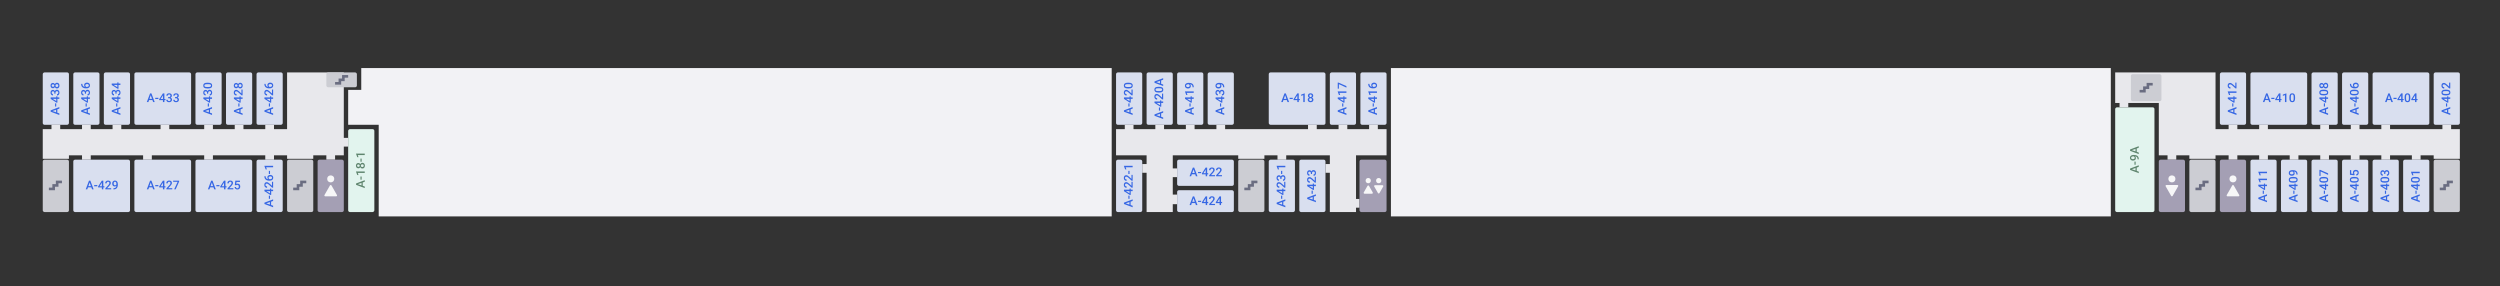 <svg viewBox="0 0 2865 328" fill="none" xmlns="http://www.w3.org/2000/svg"><rect x="0" y="0" width="2865" height="328" fill="#333333" stroke="none"/><g id="fourth_floor"><g id="Frame 308"><rect id="a-438" x="49" y="143" width="60" height="30" rx="2" transform="rotate(-90 49 143)" fill="#D9DFEF"/><path id="a-438-cont" d="M65.683 125.312L65.683 129.167L68 129.974L68 131.771L58.047 128.012L58.047 126.46L68 122.693L68 124.498L65.683 125.312ZM64.288 128.682L64.288 125.797L60.159 127.239L64.288 128.682ZM64.439 118.496L64.439 122.085L63.099 122.085L63.099 118.496L64.439 118.496ZM64.452 111.612L64.452 110.375L65.785 110.375L65.785 111.612L68 111.612L68 113.273L65.785 113.273L65.785 117.573L64.773 117.621L58.047 113.328L58.047 111.612L64.452 111.612ZM64.452 115.878L64.452 113.273L60.296 113.273L60.515 113.396L64.452 115.878ZM62.265 107.354L62.265 106.342C62.26 105.831 62.128 105.428 61.868 105.132C61.608 104.831 61.232 104.681 60.74 104.681C60.266 104.681 59.899 104.806 59.64 105.057C59.375 105.303 59.243 105.681 59.243 106.191C59.243 106.638 59.373 107.005 59.633 107.292C59.888 107.579 60.223 107.723 60.638 107.723L60.638 109.384C60.127 109.384 59.662 109.249 59.243 108.98C58.824 108.707 58.498 108.329 58.266 107.846C58.029 107.358 57.91 106.813 57.91 106.212C57.91 105.218 58.161 104.439 58.662 103.874C59.159 103.304 59.852 103.02 60.74 103.02C61.187 103.02 61.608 103.163 62.005 103.45C62.397 103.733 62.693 104.1 62.894 104.551C63.08 104.004 63.374 103.589 63.775 103.307C64.176 103.02 64.655 102.876 65.211 102.876C66.104 102.876 66.815 103.184 67.344 103.799C67.872 104.41 68.137 105.214 68.137 106.212C68.137 107.169 67.882 107.953 67.371 108.563C66.861 109.174 66.182 109.479 65.334 109.479L65.334 107.818C65.772 107.818 66.127 107.673 66.4 107.381C66.674 107.085 66.811 106.688 66.811 106.191C66.811 105.676 66.674 105.271 66.4 104.975C66.127 104.678 65.731 104.53 65.211 104.53C64.687 104.53 64.284 104.685 64.001 104.995C63.718 105.305 63.577 105.765 63.577 106.376L63.577 107.354L62.265 107.354ZM60.672 95.049C61.16 95.049 61.595 95.174 61.977 95.425C62.356 95.675 62.654 96.017 62.873 96.45C63.115 95.931 63.445 95.532 63.864 95.254C64.284 94.971 64.757 94.83 65.286 94.83C66.161 94.83 66.856 95.126 67.371 95.719C67.882 96.311 68.137 97.1 68.137 98.084C68.137 99.073 67.879 99.866 67.364 100.463C66.849 101.055 66.157 101.352 65.286 101.352C64.753 101.352 64.274 101.21 63.851 100.928C63.427 100.645 63.101 100.249 62.873 99.738C62.654 100.167 62.356 100.506 61.977 100.757C61.595 101.003 61.16 101.126 60.672 101.126C59.824 101.126 59.152 100.853 58.655 100.306C58.158 99.759 57.91 99.02 57.91 98.091C57.91 97.157 58.158 96.416 58.655 95.869C59.152 95.322 59.824 95.049 60.672 95.049ZM65.204 96.491C64.712 96.491 64.315 96.639 64.015 96.936C63.709 97.227 63.557 97.615 63.557 98.098C63.557 98.581 63.707 98.968 64.008 99.26C64.309 99.547 64.707 99.69 65.204 99.69C65.692 99.69 66.081 99.549 66.373 99.267C66.665 98.98 66.811 98.585 66.811 98.084C66.811 97.583 66.669 97.193 66.387 96.915C66.104 96.632 65.71 96.491 65.204 96.491ZM60.733 96.703C60.3 96.703 59.945 96.829 59.667 97.079C59.384 97.33 59.243 97.667 59.243 98.091C59.243 98.515 59.378 98.85 59.647 99.096C59.911 99.342 60.273 99.465 60.733 99.465C61.189 99.465 61.551 99.342 61.82 99.096C62.089 98.845 62.224 98.508 62.224 98.084C62.224 97.66 62.089 97.325 61.82 97.079C61.551 96.829 61.189 96.703 60.733 96.703Z" fill="#3667E4"/></g><path id="Vector 13" d="M59 148V143H69V148H94V143H104V148H129V143H139V148H184V143H194V148H234V143H244V148H269V143H279V148H304V143H314V148H329V83H394V158H399V168H394V178H384V183H374V178H359V182H329V178H314V183H304V178H244V183H234V178H174V183H164V178H104V183H94V178H79V182H49V148H59Z" fill="#E8E8EC"/><path id="Vector 14" d="M2539 83H2424V118H2429V123H2439V118H2474V178H2484V183H2494V178H2509V182H2539V178H2554V183H2564V178H2589V183H2599V178H2624V183H2634V178H2659V183H2669V178H2694V183H2704V178H2729V183H2739V178H2764V183H2774V178H2789V182H2819V148H2809V143H2799V148H2739V143H2729V148H2704V143H2694V148H2669V143H2659V148H2599V143H2589V148H2564V143H2554V148H2539V83Z" fill="#E8E8EC"/><path id="Vector 15" d="M1289 148H1279V178H1314V188H1309V198H1314V243H1344V234H1349V223H1344V203H1349V193H1344V178H1419V182H1449V178H1464V183H1474V178H1524V188H1519V198H1524V243H1554V238H1558V228H1554V178H1589V148H1579V143H1569V148H1544V143H1534V148H1509V143H1499V148H1404V143H1394V148H1369V143H1359V148H1334V143H1324V148H1299V143H1289V148Z" fill="#E8E8EC"/><path id="rect21102" d="M1594 78H2419V248H1594V78Z" fill="#F2F2F5"/><path id="path21106" fill-rule="evenodd" clip-rule="evenodd" d="M414 78V103H399V143H434V248H1274V78H414Z" fill="#F2F2F5"/><g id="Frame 309"><rect id="a-436" x="84" y="143" width="60" height="30" rx="2" transform="rotate(-90 84 143)" fill="#D9DFEF"/><path id="a-436-cont" d="M100.683 125.312L100.683 129.167L103 129.974L103 131.771L93.047 128.012L93.047 126.46L103 122.693L103 124.498L100.683 125.312ZM99.288 128.682L99.288 125.797L95.159 127.239L99.288 128.682ZM99.439 118.496L99.439 122.085L98.099 122.085L98.099 118.496L99.439 118.496ZM99.452 111.612L99.452 110.375L100.785 110.375L100.785 111.612L103 111.612L103 113.273L100.785 113.273L100.785 117.573L99.773 117.621L93.047 113.328L93.047 111.612L99.452 111.612ZM99.452 115.878L99.452 113.273L95.296 113.273L95.515 113.396L99.452 115.878ZM97.265 107.354L97.265 106.342C97.26 105.831 97.128 105.428 96.868 105.132C96.608 104.831 96.232 104.681 95.74 104.681C95.266 104.681 94.899 104.806 94.64 105.057C94.375 105.303 94.243 105.681 94.243 106.191C94.243 106.638 94.373 107.005 94.633 107.292C94.888 107.579 95.223 107.723 95.638 107.723L95.638 109.384C95.127 109.384 94.662 109.249 94.243 108.98C93.824 108.707 93.498 108.329 93.266 107.846C93.029 107.358 92.91 106.813 92.91 106.212C92.91 105.218 93.161 104.439 93.662 103.874C94.159 103.304 94.852 103.02 95.74 103.02C96.187 103.02 96.608 103.163 97.005 103.45C97.397 103.733 97.693 104.1 97.894 104.551C98.08 104.004 98.374 103.589 98.775 103.307C99.176 103.02 99.655 102.876 100.211 102.876C101.104 102.876 101.815 103.184 102.344 103.799C102.872 104.41 103.137 105.214 103.137 106.212C103.137 107.169 102.882 107.953 102.371 108.563C101.861 109.174 101.182 109.479 100.334 109.479L100.334 107.818C100.771 107.818 101.127 107.673 101.4 107.381C101.674 107.085 101.811 106.688 101.811 106.191C101.811 105.676 101.674 105.271 101.4 104.975C101.127 104.678 100.73 104.53 100.211 104.53C99.687 104.53 99.284 104.685 99.001 104.995C98.718 105.305 98.577 105.765 98.577 106.376L98.577 107.354L97.265 107.354ZM92.999 96.149L94.373 96.149L94.373 96.355C94.387 97.284 94.642 98.027 95.139 98.583C95.635 99.139 96.34 99.469 97.251 99.574C96.69 99.041 96.41 98.36 96.41 97.53C96.41 96.651 96.72 95.958 97.34 95.452C97.96 94.942 98.759 94.686 99.739 94.686C100.751 94.686 101.571 94.985 102.2 95.582C102.825 96.174 103.137 96.954 103.137 97.92C103.137 98.913 102.77 99.72 102.036 100.34C101.302 100.955 100.341 101.263 99.151 101.263L98.584 101.263C96.838 101.263 95.471 100.839 94.482 99.991C93.493 99.139 92.999 97.915 92.999 96.32L92.999 96.149ZM97.75 97.934C97.75 98.298 97.853 98.633 98.058 98.939C98.263 99.239 98.536 99.46 98.878 99.602L99.384 99.602C100.122 99.602 100.71 99.447 101.147 99.137C101.58 98.827 101.797 98.426 101.797 97.934C101.797 97.441 101.612 97.052 101.243 96.765C100.874 96.478 100.389 96.334 99.787 96.334C99.186 96.334 98.696 96.48 98.317 96.772C97.939 97.063 97.75 97.451 97.75 97.934Z" fill="#3667E4"/></g><g id="Frame 310"><rect id="a-434" x="119" y="143" width="60" height="30" rx="2" transform="rotate(-90 119 143)" fill="#D9DFEF"/><path id="a-434-cont" d="M135.683 125.312L135.683 129.167L138 129.974L138 131.771L128.047 128.012L128.047 126.46L138 122.693L138 124.498L135.683 125.312ZM134.288 128.682L134.288 125.797L130.159 127.239L134.288 128.682ZM134.438 118.496L134.438 122.085L133.099 122.085L133.099 118.496L134.438 118.496ZM134.452 111.612L134.452 110.375L135.785 110.375L135.785 111.612L138 111.612L138 113.273L135.785 113.273L135.785 117.573L134.773 117.621L128.047 113.328L128.047 111.612L134.452 111.612ZM134.452 115.878L134.452 113.273L130.296 113.273L130.515 113.396L134.452 115.878ZM132.265 107.354L132.265 106.342C132.26 105.831 132.128 105.428 131.868 105.132C131.608 104.831 131.232 104.681 130.74 104.681C130.266 104.681 129.899 104.806 129.64 105.057C129.375 105.303 129.243 105.681 129.243 106.191C129.243 106.638 129.373 107.005 129.633 107.292C129.888 107.579 130.223 107.723 130.638 107.723L130.638 109.384C130.127 109.384 129.662 109.249 129.243 108.98C128.824 108.707 128.498 108.329 128.266 107.846C128.029 107.358 127.91 106.813 127.91 106.212C127.91 105.218 128.161 104.439 128.662 103.874C129.159 103.304 129.852 103.02 130.74 103.02C131.187 103.02 131.608 103.163 132.005 103.45C132.397 103.733 132.693 104.1 132.894 104.551C133.08 104.004 133.374 103.589 133.775 103.307C134.176 103.02 134.655 102.876 135.211 102.876C136.104 102.876 136.815 103.184 137.344 103.799C137.872 104.41 138.137 105.214 138.137 106.212C138.137 107.169 137.882 107.953 137.371 108.563C136.861 109.174 136.182 109.479 135.334 109.479L135.334 107.818C135.771 107.818 136.127 107.673 136.4 107.381C136.674 107.085 136.811 106.688 136.811 106.191C136.811 105.676 136.674 105.271 136.4 104.975C136.127 104.678 135.73 104.53 135.211 104.53C134.687 104.53 134.284 104.685 134.001 104.995C133.718 105.305 133.577 105.765 133.577 106.376L133.577 107.354L132.265 107.354ZM134.452 95.698L134.452 94.461L135.785 94.461L135.785 95.698L138 95.698L138 97.359L135.785 97.359L135.785 101.659L134.773 101.707L128.047 97.414L128.047 95.698L134.452 95.698ZM134.452 99.964L134.452 97.359L130.296 97.359L130.515 97.482L134.452 99.964Z" fill="#3667E4"/></g><g id="Frame 311"><rect id="a-430" x="224" y="143" width="60" height="30" rx="2" transform="rotate(-90 224 143)" fill="#D9DFEF"/><path id="a-430-cont" d="M240.683 125.312L240.683 129.167L243 129.974L243 131.771L233.047 128.012L233.047 126.46L243 122.693L243 124.498L240.683 125.312ZM239.288 128.682L239.288 125.797L235.159 127.239L239.288 128.682ZM239.438 118.496L239.438 122.085L238.099 122.085L238.099 118.496L239.438 118.496ZM239.452 111.612L239.452 110.375L240.785 110.375L240.785 111.612L243 111.612L243 113.273L240.785 113.273L240.785 117.573L239.773 117.621L233.047 113.328L233.047 111.612L239.452 111.612ZM239.452 115.878L239.452 113.273L235.296 113.273L235.515 113.396L239.452 115.878ZM237.265 107.354L237.265 106.342C237.26 105.831 237.128 105.428 236.868 105.132C236.608 104.831 236.232 104.681 235.74 104.681C235.266 104.681 234.899 104.806 234.64 105.057C234.375 105.303 234.243 105.681 234.243 106.191C234.243 106.638 234.373 107.005 234.633 107.292C234.888 107.579 235.223 107.723 235.638 107.723L235.638 109.384C235.127 109.384 234.662 109.249 234.243 108.98C233.824 108.707 233.498 108.329 233.266 107.846C233.029 107.358 232.91 106.813 232.91 106.212C232.91 105.218 233.161 104.439 233.662 103.874C234.159 103.304 234.852 103.02 235.74 103.02C236.187 103.02 236.608 103.163 237.005 103.45C237.397 103.733 237.693 104.1 237.894 104.551C238.08 104.004 238.374 103.589 238.775 103.307C239.176 103.02 239.655 102.876 240.211 102.876C241.104 102.876 241.815 103.184 242.344 103.799C242.872 104.41 243.137 105.214 243.137 106.212C243.137 107.169 242.882 107.953 242.371 108.563C241.861 109.174 241.182 109.479 240.334 109.479L240.334 107.818C240.771 107.818 241.127 107.673 241.4 107.381C241.674 107.085 241.811 106.688 241.811 106.191C241.811 105.676 241.674 105.271 241.4 104.975C241.127 104.678 240.73 104.53 240.211 104.53C239.687 104.53 239.284 104.685 239.001 104.995C238.718 105.305 238.577 105.765 238.577 106.376L238.577 107.354L237.265 107.354ZM238.81 94.83C240.241 94.83 241.321 95.099 242.05 95.637C242.774 96.17 243.137 96.983 243.137 98.077C243.137 99.153 242.784 99.964 242.077 100.511C241.366 101.053 240.316 101.331 238.926 101.345L237.203 101.345C235.772 101.345 234.699 101.078 233.983 100.545C233.268 100.007 232.91 99.189 232.91 98.091C232.91 97.002 233.259 96.19 233.956 95.657C234.653 95.12 235.697 94.844 237.087 94.83L238.81 94.83ZM236.95 96.491C236.016 96.491 235.332 96.619 234.899 96.874C234.462 97.129 234.243 97.535 234.243 98.091C234.243 98.633 234.451 99.032 234.865 99.287C235.275 99.542 235.918 99.677 236.793 99.69L239.049 99.69C239.979 99.69 240.671 99.561 241.127 99.301C241.583 99.041 241.811 98.633 241.811 98.077C241.811 97.544 241.601 97.15 241.182 96.894C240.758 96.639 240.097 96.505 239.199 96.491L236.95 96.491Z" fill="#3667E4"/></g><g id="Frame 312"><rect id="a-428" x="259" y="143" width="60" height="30" rx="2" transform="rotate(-90 259 143)" fill="#D9DFEF"/><path id="a-428-cont" d="M275.683 125.312L275.683 129.167L278 129.974L278 131.771L268.047 128.012L268.047 126.46L278 122.693L278 124.498L275.683 125.312ZM274.288 128.682L274.288 125.797L270.159 127.239L274.288 128.682ZM274.438 118.496L274.438 122.085L273.099 122.085L273.099 118.496L274.438 118.496ZM274.452 111.612L274.452 110.375L275.785 110.375L275.785 111.612L278 111.612L278 113.273L275.785 113.273L275.785 117.573L274.773 117.621L268.047 113.328L268.047 111.612L274.452 111.612ZM274.452 115.878L274.452 113.273L270.296 113.273L270.515 113.396L274.452 115.878ZM278 102.582L278 109.274L276.858 109.274L273.242 105.959C272.709 105.48 272.265 105.141 271.909 104.94C271.549 104.735 271.189 104.633 270.829 104.633C270.355 104.633 269.972 104.767 269.681 105.036C269.389 105.3 269.243 105.658 269.243 106.109C269.243 106.647 269.407 107.064 269.735 107.36C270.063 107.657 270.512 107.805 271.082 107.805L271.082 109.466C270.476 109.466 269.931 109.329 269.448 109.056C268.961 108.778 268.582 108.383 268.313 107.873C268.045 107.358 267.91 106.766 267.91 106.096C267.91 105.13 268.154 104.368 268.642 103.812C269.125 103.252 269.795 102.972 270.651 102.972C271.148 102.972 271.67 103.113 272.217 103.396C272.759 103.674 273.377 104.132 274.069 104.77L276.674 107.203L276.674 102.582L278 102.582ZM270.672 95.049C271.16 95.049 271.595 95.174 271.978 95.425C272.356 95.675 272.654 96.017 272.873 96.45C273.115 95.931 273.445 95.532 273.864 95.254C274.284 94.971 274.757 94.83 275.286 94.83C276.161 94.83 276.856 95.126 277.371 95.719C277.882 96.311 278.137 97.1 278.137 98.084C278.137 99.073 277.879 99.866 277.364 100.463C276.849 101.055 276.157 101.352 275.286 101.352C274.753 101.352 274.274 101.21 273.851 100.928C273.427 100.645 273.101 100.249 272.873 99.738C272.654 100.167 272.356 100.506 271.978 100.757C271.595 101.003 271.16 101.126 270.672 101.126C269.824 101.126 269.152 100.853 268.655 100.306C268.159 99.759 267.91 99.02 267.91 98.091C267.91 97.157 268.159 96.416 268.655 95.869C269.152 95.322 269.824 95.049 270.672 95.049ZM275.204 96.491C274.712 96.491 274.315 96.639 274.015 96.936C273.709 97.227 273.557 97.615 273.557 98.098C273.557 98.581 273.707 98.968 274.008 99.26C274.309 99.547 274.707 99.69 275.204 99.69C275.692 99.69 276.081 99.549 276.373 99.267C276.665 98.98 276.811 98.585 276.811 98.084C276.811 97.583 276.669 97.193 276.387 96.915C276.104 96.632 275.71 96.491 275.204 96.491ZM270.733 96.703C270.3 96.703 269.945 96.829 269.667 97.079C269.384 97.33 269.243 97.667 269.243 98.091C269.243 98.515 269.378 98.85 269.646 99.096C269.911 99.342 270.273 99.465 270.733 99.465C271.189 99.465 271.551 99.342 271.82 99.096C272.089 98.845 272.224 98.508 272.224 98.084C272.224 97.66 272.089 97.325 271.82 97.079C271.551 96.829 271.189 96.703 270.733 96.703Z" fill="#3667E4"/></g><g id="Frame 332"><rect id="a-420" x="1279" y="143" width="60" height="30" rx="2" transform="rotate(-90 1279 143)" fill="#D9DFEF"/><path id="a-420-cont" d="M1295.68 125.312L1295.68 129.167L1298 129.974L1298 131.771L1288.05 128.012L1288.05 126.46L1298 122.693L1298 124.498L1295.68 125.312ZM1294.29 128.682L1294.29 125.797L1290.16 127.239L1294.29 128.682ZM1294.44 118.496L1294.44 122.085L1293.1 122.085L1293.1 118.496L1294.44 118.496ZM1294.45 111.612L1294.45 110.375L1295.79 110.375L1295.79 111.612L1298 111.612L1298 113.273L1295.79 113.273L1295.79 117.573L1294.77 117.621L1288.05 113.328L1288.05 111.612L1294.45 111.612ZM1294.45 115.878L1294.45 113.273L1290.3 113.273L1290.51 113.396L1294.45 115.878ZM1298 102.582L1298 109.274L1296.86 109.274L1293.24 105.959C1292.71 105.48 1292.26 105.141 1291.91 104.94C1291.55 104.735 1291.19 104.633 1290.83 104.633C1290.36 104.633 1289.97 104.767 1289.68 105.036C1289.39 105.3 1289.24 105.658 1289.24 106.109C1289.24 106.647 1289.41 107.064 1289.74 107.36C1290.06 107.657 1290.51 107.805 1291.08 107.805L1291.08 109.466C1290.48 109.466 1289.93 109.329 1289.45 109.056C1288.96 108.778 1288.58 108.383 1288.31 107.873C1288.04 107.358 1287.91 106.766 1287.91 106.096C1287.91 105.13 1288.15 104.368 1288.64 103.812C1289.12 103.252 1289.79 102.972 1290.65 102.972C1291.15 102.972 1291.67 103.113 1292.22 103.396C1292.76 103.674 1293.38 104.132 1294.07 104.77L1296.67 107.203L1296.67 102.582L1298 102.582ZM1293.81 94.83C1295.24 94.83 1296.32 95.099 1297.05 95.637C1297.77 96.17 1298.14 96.983 1298.14 98.077C1298.14 99.153 1297.78 99.964 1297.08 100.511C1296.37 101.053 1295.32 101.331 1293.93 101.345L1292.2 101.345C1290.77 101.345 1289.7 101.078 1288.98 100.545C1288.27 100.007 1287.91 99.189 1287.91 98.091C1287.91 97.002 1288.26 96.19 1288.96 95.657C1289.65 95.12 1290.7 94.844 1292.09 94.83L1293.81 94.83ZM1291.95 96.491C1291.02 96.491 1290.33 96.619 1289.9 96.874C1289.46 97.129 1289.24 97.535 1289.24 98.091C1289.24 98.633 1289.45 99.032 1289.87 99.287C1290.28 99.542 1290.92 99.677 1291.79 99.69L1294.05 99.69C1294.98 99.69 1295.67 99.561 1296.13 99.301C1296.58 99.041 1296.81 98.633 1296.81 98.077C1296.81 97.544 1296.6 97.15 1296.18 96.894C1295.76 96.639 1295.1 96.505 1294.2 96.491L1291.95 96.491Z" fill="#3667E4"/></g><g id="Frame 336"><rect id="a-422-1" x="1279" y="243" width="60" height="30" rx="2" transform="rotate(-90 1279 243)" fill="#D9DFEF"/><path id="a-422-1-cont" d="M1295.68 231.087L1295.68 234.942L1298 235.749L1298 237.547L1288.05 233.787L1288.05 232.235L1298 228.469L1298 230.273L1295.68 231.087ZM1294.29 234.457L1294.29 231.572L1290.16 233.015L1294.29 234.457ZM1294.44 224.271L1294.44 227.86L1293.1 227.86L1293.1 224.271L1294.44 224.271ZM1294.45 217.388L1294.45 216.15L1295.79 216.15L1295.79 217.388L1298 217.388L1298 219.049L1295.79 219.049L1295.79 223.349L1294.77 223.396L1288.05 219.104L1288.05 217.388L1294.45 217.388ZM1294.45 221.653L1294.45 219.049L1290.3 219.049L1290.51 219.172L1294.45 221.653ZM1298 208.357L1298 215.05L1296.86 215.05L1293.24 211.734C1292.71 211.256 1292.26 210.916 1291.91 210.716C1291.55 210.511 1291.19 210.408 1290.83 210.408C1290.36 210.408 1289.97 210.543 1289.68 210.812C1289.39 211.076 1289.24 211.434 1289.24 211.885C1289.24 212.423 1289.41 212.84 1289.74 213.136C1290.06 213.432 1290.51 213.58 1291.08 213.58L1291.08 215.241C1290.48 215.241 1289.93 215.104 1289.45 214.831C1288.96 214.553 1288.58 214.159 1288.31 213.648C1288.04 213.133 1287.91 212.541 1287.91 211.871C1287.91 210.905 1288.15 210.144 1288.64 209.588C1289.12 209.027 1289.79 208.747 1290.65 208.747C1291.15 208.747 1291.67 208.888 1292.22 209.171C1292.76 209.449 1293.38 209.907 1294.07 210.545L1296.67 212.979L1296.67 208.357L1298 208.357ZM1298 200.4L1298 207.093L1296.86 207.093L1293.24 203.777C1292.71 203.299 1292.26 202.959 1291.91 202.759C1291.55 202.554 1291.19 202.451 1290.83 202.451C1290.36 202.451 1289.97 202.586 1289.68 202.854C1289.39 203.119 1289.24 203.477 1289.24 203.928C1289.24 204.465 1289.41 204.882 1289.74 205.179C1290.06 205.475 1290.51 205.623 1291.08 205.623L1291.08 207.284C1290.48 207.284 1289.93 207.147 1289.45 206.874C1288.96 206.596 1288.58 206.202 1288.31 205.691C1288.04 205.176 1287.91 204.584 1287.91 203.914C1287.91 202.948 1288.15 202.187 1288.64 201.631C1289.12 201.07 1289.79 200.79 1290.65 200.79C1291.15 200.79 1291.67 200.931 1292.22 201.214C1292.76 201.492 1293.38 201.95 1294.07 202.588L1296.67 205.021L1296.67 200.4L1298 200.4ZM1294.44 195.807L1294.44 199.396L1293.1 199.396L1293.1 195.807L1294.44 195.807ZM1298 190.044L1298 191.698L1290.01 191.698L1290.84 194.139L1289.44 194.139L1288.01 190.256L1288.01 190.044L1298 190.044Z" fill="#3667E4"/></g><g id="Frame 337"><rect id="a-423-1" x="1454" y="243" width="60" height="30" rx="2" transform="rotate(-90 1454 243)" fill="#D9DFEF"/><path id="a-423-1-cont" d="M1470.68 231.087L1470.68 234.942L1473 235.749L1473 237.547L1463.05 233.787L1463.05 232.235L1473 228.469L1473 230.273L1470.68 231.087ZM1469.29 234.457L1469.29 231.572L1465.16 233.015L1469.29 234.457ZM1469.44 224.271L1469.44 227.86L1468.1 227.86L1468.1 224.271L1469.44 224.271ZM1469.45 217.388L1469.45 216.15L1470.79 216.15L1470.79 217.388L1473 217.388L1473 219.049L1470.79 219.049L1470.79 223.349L1469.77 223.396L1463.05 219.104L1463.05 217.388L1469.45 217.388ZM1469.45 221.653L1469.45 219.049L1465.3 219.049L1465.51 219.172L1469.45 221.653ZM1473 208.357L1473 215.05L1471.86 215.05L1468.24 211.734C1467.71 211.256 1467.26 210.916 1466.91 210.716C1466.55 210.511 1466.19 210.408 1465.83 210.408C1465.36 210.408 1464.97 210.543 1464.68 210.812C1464.39 211.076 1464.24 211.434 1464.24 211.885C1464.24 212.423 1464.41 212.84 1464.74 213.136C1465.06 213.432 1465.51 213.58 1466.08 213.58L1466.08 215.241C1465.48 215.241 1464.93 215.104 1464.45 214.831C1463.96 214.553 1463.58 214.159 1463.31 213.648C1463.04 213.133 1462.91 212.541 1462.91 211.871C1462.91 210.905 1463.15 210.144 1463.64 209.588C1464.12 209.027 1464.79 208.747 1465.65 208.747C1466.15 208.747 1466.67 208.888 1467.22 209.171C1467.76 209.449 1468.38 209.907 1469.07 210.545L1471.67 212.979L1471.67 208.357L1473 208.357ZM1467.26 205.172L1467.26 204.16C1467.26 203.65 1467.13 203.246 1466.87 202.95C1466.61 202.649 1466.23 202.499 1465.74 202.499C1465.27 202.499 1464.9 202.624 1464.64 202.875C1464.38 203.121 1464.24 203.499 1464.24 204.01C1464.24 204.456 1464.37 204.823 1464.63 205.11C1464.89 205.397 1465.22 205.541 1465.64 205.541L1465.64 207.202C1465.13 207.202 1464.66 207.068 1464.24 206.799C1463.82 206.525 1463.5 206.147 1463.27 205.664C1463.03 205.176 1462.91 204.632 1462.91 204.03C1462.91 203.037 1463.16 202.257 1463.66 201.692C1464.16 201.123 1464.85 200.838 1465.74 200.838C1466.19 200.838 1466.61 200.981 1467 201.269C1467.4 201.551 1467.69 201.918 1467.89 202.369C1468.08 201.822 1468.37 201.408 1468.78 201.125C1469.18 200.838 1469.65 200.694 1470.21 200.694C1471.1 200.694 1471.82 201.002 1472.34 201.617C1472.87 202.228 1473.14 203.032 1473.14 204.03C1473.14 204.987 1472.88 205.771 1472.37 206.382C1471.86 206.993 1471.18 207.298 1470.33 207.298L1470.33 205.637C1470.77 205.637 1471.13 205.491 1471.4 205.199C1471.67 204.903 1471.81 204.507 1471.81 204.01C1471.81 203.495 1471.67 203.089 1471.4 202.793C1471.13 202.497 1470.73 202.349 1470.21 202.349C1469.69 202.349 1469.28 202.504 1469 202.813C1468.72 203.123 1468.58 203.584 1468.58 204.194L1468.58 205.172L1467.26 205.172ZM1469.44 195.807L1469.44 199.396L1468.1 199.396L1468.1 195.807L1469.44 195.807ZM1473 190.044L1473 191.698L1465.01 191.698L1465.84 194.139L1464.44 194.139L1463.01 190.256L1463.01 190.044L1473 190.044Z" fill="#3667E4"/></g><g id="Frame 338"><rect id="a-423" x="1489" y="243" width="60" height="30" rx="2" transform="rotate(-90 1489 243)" fill="#D9DFEF"/><path id="a-423-cont" d="M1505.68 225.312L1505.68 229.167L1508 229.974L1508 231.771L1498.05 228.012L1498.05 226.46L1508 222.693L1508 224.498L1505.68 225.312ZM1504.29 228.682L1504.29 225.797L1500.16 227.239L1504.29 228.682ZM1504.44 218.496L1504.44 222.085L1503.1 222.085L1503.1 218.496L1504.44 218.496ZM1504.45 211.612L1504.45 210.375L1505.79 210.375L1505.79 211.612L1508 211.612L1508 213.273L1505.79 213.273L1505.79 217.573L1504.77 217.621L1498.05 213.328L1498.05 211.612L1504.45 211.612ZM1504.45 215.878L1504.45 213.273L1500.3 213.273L1500.51 213.396L1504.45 215.878ZM1508 202.582L1508 209.274L1506.86 209.274L1503.24 205.959C1502.71 205.48 1502.26 205.141 1501.91 204.94C1501.55 204.735 1501.19 204.633 1500.83 204.633C1500.36 204.633 1499.97 204.767 1499.68 205.036C1499.39 205.3 1499.24 205.658 1499.24 206.109C1499.24 206.647 1499.41 207.064 1499.74 207.36C1500.06 207.657 1500.51 207.805 1501.08 207.805L1501.08 209.466C1500.48 209.466 1499.93 209.329 1499.45 209.056C1498.96 208.778 1498.58 208.383 1498.31 207.873C1498.04 207.358 1497.91 206.766 1497.91 206.096C1497.91 205.13 1498.15 204.368 1498.64 203.812C1499.12 203.252 1499.79 202.972 1500.65 202.972C1501.15 202.972 1501.67 203.113 1502.22 203.396C1502.76 203.674 1503.38 204.132 1504.07 204.77L1506.67 207.203L1506.67 202.582L1508 202.582ZM1502.26 199.396L1502.26 198.385C1502.26 197.874 1502.13 197.471 1501.87 197.175C1501.61 196.874 1501.23 196.724 1500.74 196.724C1500.27 196.724 1499.9 196.849 1499.64 197.1C1499.38 197.346 1499.24 197.724 1499.24 198.234C1499.24 198.681 1499.37 199.048 1499.63 199.335C1499.89 199.622 1500.22 199.766 1500.64 199.766L1500.64 201.427C1500.13 201.427 1499.66 201.292 1499.24 201.023C1498.82 200.75 1498.5 200.372 1498.27 199.889C1498.03 199.401 1497.91 198.856 1497.91 198.255C1497.91 197.261 1498.16 196.482 1498.66 195.917C1499.16 195.347 1499.85 195.062 1500.74 195.062C1501.19 195.062 1501.61 195.206 1502 195.493C1502.4 195.776 1502.69 196.143 1502.89 196.594C1503.08 196.047 1503.37 195.632 1503.78 195.35C1504.18 195.062 1504.65 194.919 1505.21 194.919C1506.1 194.919 1506.82 195.227 1507.34 195.842C1507.87 196.452 1508.14 197.257 1508.14 198.255C1508.14 199.212 1507.88 199.996 1507.37 200.606C1506.86 201.217 1506.18 201.522 1505.33 201.522L1505.33 199.861C1505.77 199.861 1506.13 199.715 1506.4 199.424C1506.67 199.128 1506.81 198.731 1506.81 198.234C1506.81 197.719 1506.67 197.314 1506.4 197.018C1506.13 196.721 1505.73 196.573 1505.21 196.573C1504.69 196.573 1504.28 196.728 1504 197.038C1503.72 197.348 1503.58 197.808 1503.58 198.419L1503.58 199.396L1502.26 199.396Z" fill="#3667E4"/></g><g id="Frame 339"><rect id="a-417" x="1524" y="143" width="60" height="30" rx="2" transform="rotate(-90 1524 143)" fill="#D9DFEF"/><path id="a-417-cont" d="M1540.68 125.312L1540.68 129.167L1543 129.974L1543 131.771L1533.05 128.012L1533.05 126.46L1543 122.693L1543 124.498L1540.68 125.312ZM1539.29 128.682L1539.29 125.797L1535.16 127.239L1539.29 128.682ZM1539.44 118.496L1539.44 122.085L1538.1 122.085L1538.1 118.496L1539.44 118.496ZM1539.45 111.612L1539.45 110.375L1540.79 110.375L1540.79 111.612L1543 111.612L1543 113.273L1540.79 113.273L1540.79 117.573L1539.77 117.621L1533.05 113.328L1533.05 111.612L1539.45 111.612ZM1539.45 115.878L1539.45 113.273L1535.3 113.273L1535.51 113.396L1539.45 115.878ZM1543 104.776L1543 106.431L1535.01 106.431L1535.84 108.871L1534.44 108.871L1533.01 104.988L1533.01 104.776L1543 104.776ZM1533.97 94.693L1543 98.672L1543 100.415L1534.38 96.443L1534.38 101.591L1533.05 101.591L1533.05 94.693L1533.97 94.693Z" fill="#3667E4"/></g><g id="Frame 340"><rect id="a-416" x="1559" y="143" width="60" height="30" rx="2" transform="rotate(-90 1559 143)" fill="#D9DFEF"/><path id="a-416-cont" d="M1575.68 125.312L1575.68 129.167L1578 129.974L1578 131.771L1568.05 128.012L1568.05 126.46L1578 122.693L1578 124.498L1575.68 125.312ZM1574.29 128.682L1574.29 125.797L1570.16 127.239L1574.29 128.682ZM1574.44 118.496L1574.44 122.085L1573.1 122.085L1573.1 118.496L1574.44 118.496ZM1574.45 111.612L1574.45 110.375L1575.79 110.375L1575.79 111.612L1578 111.612L1578 113.273L1575.79 113.273L1575.79 117.573L1574.77 117.621L1568.05 113.328L1568.05 111.612L1574.45 111.612ZM1574.45 115.878L1574.45 113.273L1570.3 113.273L1570.51 113.396L1574.45 115.878ZM1578 104.776L1578 106.431L1570.01 106.431L1570.84 108.871L1569.44 108.871L1568.01 104.988L1568.01 104.776L1578 104.776ZM1568 96.149L1569.37 96.149L1569.37 96.355C1569.39 97.284 1569.64 98.027 1570.14 98.583C1570.64 99.139 1571.34 99.469 1572.25 99.574C1571.69 99.041 1571.41 98.36 1571.41 97.53C1571.41 96.651 1571.72 95.958 1572.34 95.452C1572.96 94.942 1573.76 94.686 1574.74 94.686C1575.75 94.686 1576.57 94.985 1577.2 95.582C1577.82 96.174 1578.14 96.954 1578.14 97.92C1578.14 98.913 1577.77 99.72 1577.04 100.34C1576.3 100.955 1575.34 101.263 1574.15 101.263L1573.58 101.263C1571.84 101.263 1570.47 100.839 1569.48 99.991C1568.49 99.139 1568 97.915 1568 96.32L1568 96.149ZM1572.75 97.934C1572.75 98.298 1572.85 98.633 1573.06 98.939C1573.26 99.239 1573.54 99.46 1573.88 99.602L1574.38 99.602C1575.12 99.602 1575.71 99.447 1576.15 99.137C1576.58 98.827 1576.8 98.426 1576.8 97.934C1576.8 97.441 1576.61 97.052 1576.24 96.765C1575.87 96.478 1575.39 96.334 1574.79 96.334C1574.19 96.334 1573.7 96.48 1573.32 96.772C1572.94 97.063 1572.75 97.451 1572.75 97.934Z" fill="#3667E4"/></g><g id="Frame 344"><rect id="a-412" x="2544" y="143" width="60" height="30" rx="2" transform="rotate(-90 2544 143)" fill="#D9DFEF"/><path id="a-412-cont" d="M2560.68 125.312L2560.68 129.167L2563 129.974L2563 131.771L2553.05 128.012L2553.05 126.46L2563 122.693L2563 124.498L2560.68 125.312ZM2559.29 128.682L2559.29 125.797L2555.16 127.239L2559.29 128.682ZM2559.44 118.496L2559.44 122.085L2558.1 122.085L2558.1 118.496L2559.44 118.496ZM2559.45 111.612L2559.45 110.375L2560.79 110.375L2560.79 111.612L2563 111.612L2563 113.273L2560.79 113.273L2560.79 117.573L2559.77 117.621L2553.05 113.328L2553.05 111.612L2559.45 111.612ZM2559.45 115.878L2559.45 113.273L2555.3 113.273L2555.51 113.396L2559.45 115.878ZM2563 104.776L2563 106.431L2555.01 106.431L2555.84 108.871L2554.44 108.871L2553.01 104.988L2553.01 104.776L2563 104.776ZM2563 94.625L2563 101.317L2561.86 101.317L2558.24 98.002C2557.71 97.523 2557.26 97.184 2556.91 96.983C2556.55 96.778 2556.19 96.676 2555.83 96.676C2555.36 96.676 2554.97 96.81 2554.68 97.079C2554.39 97.343 2554.24 97.701 2554.24 98.152C2554.24 98.69 2554.41 99.107 2554.74 99.403C2555.06 99.7 2555.51 99.848 2556.08 99.848L2556.08 101.509C2555.48 101.509 2554.93 101.372 2554.45 101.099C2553.96 100.821 2553.58 100.426 2553.31 99.916C2553.04 99.401 2552.91 98.809 2552.91 98.139C2552.91 97.172 2553.15 96.412 2553.64 95.856C2554.12 95.295 2554.79 95.015 2555.65 95.015C2556.15 95.015 2556.67 95.156 2557.22 95.439C2557.76 95.716 2558.38 96.174 2559.07 96.812L2561.67 99.246L2561.67 94.625L2563 94.625Z" fill="#3667E4"/></g><g id="Frame 255"><rect id="a99" x="2442" y="85" width="35" height="31" rx="2" fill="#CCCDD3"/><g id="stairs"><path id="Vector" d="M2460 95V99H2456V103H2452V106H2455H2459V102H2463V98H2467V95H2460Z" fill="#6A6D81"/></g></g><g id="Frame 345"><rect id="a-408" x="2649" y="143" width="60" height="30" rx="2" transform="rotate(-90 2649 143)" fill="#D9DFEF"/><path id="a-408-cont" d="M2665.68 125.312L2665.68 129.167L2668 129.974L2668 131.771L2658.05 128.012L2658.05 126.46L2668 122.693L2668 124.498L2665.68 125.312ZM2664.29 128.682L2664.29 125.797L2660.16 127.239L2664.29 128.682ZM2664.44 118.496L2664.44 122.085L2663.1 122.085L2663.1 118.496L2664.44 118.496ZM2664.45 111.612L2664.45 110.375L2665.79 110.375L2665.79 111.612L2668 111.612L2668 113.273L2665.79 113.273L2665.79 117.573L2664.77 117.621L2658.05 113.328L2658.05 111.612L2664.45 111.612ZM2664.45 115.878L2664.45 113.273L2660.3 113.273L2660.51 113.396L2664.45 115.878ZM2663.81 102.787C2665.24 102.787 2666.32 103.056 2667.05 103.594C2667.77 104.127 2668.14 104.94 2668.14 106.034C2668.14 107.11 2667.78 107.921 2667.08 108.468C2666.37 109.01 2665.32 109.288 2663.93 109.302L2662.2 109.302C2660.77 109.302 2659.7 109.035 2658.98 108.502C2658.27 107.964 2657.91 107.146 2657.91 106.048C2657.91 104.959 2658.26 104.147 2658.96 103.614C2659.65 103.076 2660.7 102.801 2662.09 102.787L2663.81 102.787ZM2661.95 104.448C2661.02 104.448 2660.33 104.576 2659.9 104.831C2659.46 105.086 2659.24 105.492 2659.24 106.048C2659.24 106.59 2659.45 106.989 2659.87 107.244C2660.28 107.499 2660.92 107.634 2661.79 107.647L2664.05 107.647C2664.98 107.647 2665.67 107.518 2666.13 107.258C2666.58 106.998 2666.81 106.59 2666.81 106.034C2666.81 105.501 2666.6 105.107 2666.18 104.852C2665.76 104.596 2665.1 104.462 2664.2 104.448L2661.95 104.448ZM2660.67 95.049C2661.16 95.049 2661.59 95.174 2661.98 95.425C2662.36 95.675 2662.65 96.017 2662.87 96.45C2663.11 95.931 2663.44 95.532 2663.86 95.254C2664.28 94.971 2664.76 94.83 2665.29 94.83C2666.16 94.83 2666.86 95.126 2667.37 95.719C2667.88 96.311 2668.14 97.1 2668.14 98.084C2668.14 99.073 2667.88 99.866 2667.36 100.463C2666.85 101.055 2666.16 101.352 2665.29 101.352C2664.75 101.352 2664.27 101.21 2663.85 100.928C2663.43 100.645 2663.1 100.249 2662.87 99.738C2662.65 100.167 2662.36 100.506 2661.98 100.757C2661.59 101.003 2661.16 101.126 2660.67 101.126C2659.82 101.126 2659.15 100.853 2658.66 100.306C2658.16 99.759 2657.91 99.02 2657.91 98.091C2657.91 97.157 2658.16 96.416 2658.66 95.869C2659.15 95.322 2659.82 95.049 2660.67 95.049ZM2665.2 96.491C2664.71 96.491 2664.32 96.639 2664.01 96.936C2663.71 97.227 2663.56 97.615 2663.56 98.098C2663.56 98.581 2663.71 98.968 2664.01 99.26C2664.31 99.547 2664.71 99.69 2665.2 99.69C2665.69 99.69 2666.08 99.549 2666.37 99.267C2666.66 98.98 2666.81 98.585 2666.81 98.084C2666.81 97.583 2666.67 97.193 2666.39 96.915C2666.1 96.632 2665.71 96.491 2665.2 96.491ZM2660.73 96.703C2660.3 96.703 2659.94 96.829 2659.67 97.079C2659.38 97.33 2659.24 97.667 2659.24 98.091C2659.24 98.515 2659.38 98.85 2659.65 99.096C2659.91 99.342 2660.27 99.465 2660.73 99.465C2661.19 99.465 2661.55 99.342 2661.82 99.096C2662.09 98.845 2662.22 98.508 2662.22 98.084C2662.22 97.66 2662.09 97.325 2661.82 97.079C2661.55 96.829 2661.19 96.703 2660.73 96.703Z" fill="#3667E4"/></g><g id="Frame 346"><rect id="a-406" x="2684" y="143" width="60" height="30" rx="2" transform="rotate(-90 2684 143)" fill="#D9DFEF"/><path id="a-406-cont" d="M2700.68 125.312L2700.68 129.167L2703 129.974L2703 131.771L2693.05 128.012L2693.05 126.46L2703 122.693L2703 124.498L2700.68 125.312ZM2699.29 128.682L2699.29 125.797L2695.16 127.239L2699.29 128.682ZM2699.44 118.496L2699.44 122.085L2698.1 122.085L2698.1 118.496L2699.44 118.496ZM2699.45 111.612L2699.45 110.375L2700.79 110.375L2700.79 111.612L2703 111.612L2703 113.273L2700.79 113.273L2700.79 117.573L2699.77 117.621L2693.05 113.328L2693.05 111.612L2699.45 111.612ZM2699.45 115.878L2699.45 113.273L2695.3 113.273L2695.51 113.396L2699.45 115.878ZM2698.81 102.787C2700.24 102.787 2701.32 103.056 2702.05 103.594C2702.77 104.127 2703.14 104.94 2703.14 106.034C2703.14 107.11 2702.78 107.921 2702.08 108.468C2701.37 109.01 2700.32 109.288 2698.93 109.302L2697.2 109.302C2695.77 109.302 2694.7 109.035 2693.98 108.502C2693.27 107.964 2692.91 107.146 2692.91 106.048C2692.91 104.959 2693.26 104.147 2693.96 103.614C2694.65 103.076 2695.7 102.801 2697.09 102.787L2698.81 102.787ZM2696.95 104.448C2696.02 104.448 2695.33 104.576 2694.9 104.831C2694.46 105.086 2694.24 105.492 2694.24 106.048C2694.24 106.59 2694.45 106.989 2694.87 107.244C2695.28 107.499 2695.92 107.634 2696.79 107.647L2699.05 107.647C2699.98 107.647 2700.67 107.518 2701.13 107.258C2701.58 106.998 2701.81 106.59 2701.81 106.034C2701.81 105.501 2701.6 105.107 2701.18 104.852C2700.76 104.596 2700.1 104.462 2699.2 104.448L2696.95 104.448ZM2693 96.149L2694.37 96.149L2694.37 96.355C2694.39 97.284 2694.64 98.027 2695.14 98.583C2695.64 99.139 2696.34 99.469 2697.25 99.574C2696.69 99.041 2696.41 98.36 2696.41 97.53C2696.41 96.651 2696.72 95.958 2697.34 95.452C2697.96 94.942 2698.76 94.686 2699.74 94.686C2700.75 94.686 2701.57 94.985 2702.2 95.582C2702.82 96.174 2703.14 96.954 2703.14 97.92C2703.14 98.913 2702.77 99.72 2702.04 100.34C2701.3 100.955 2700.34 101.263 2699.15 101.263L2698.58 101.263C2696.84 101.263 2695.47 100.839 2694.48 99.991C2693.49 99.139 2693 97.915 2693 96.32L2693 96.149ZM2697.75 97.934C2697.75 98.298 2697.85 98.633 2698.06 98.939C2698.26 99.239 2698.54 99.46 2698.88 99.602L2699.38 99.602C2700.12 99.602 2700.71 99.447 2701.15 99.137C2701.58 98.827 2701.8 98.426 2701.8 97.934C2701.8 97.441 2701.61 97.052 2701.24 96.765C2700.87 96.478 2700.39 96.334 2699.79 96.334C2699.19 96.334 2698.7 96.48 2698.32 96.772C2697.94 97.063 2697.75 97.451 2697.75 97.934Z" fill="#3667E4"/></g><g id="Frame 347"><rect id="a-402" x="2789" y="143" width="60" height="30" rx="2" transform="rotate(-90 2789 143)" fill="#D9DFEF"/><path id="a-402-cont" d="M2805.68 125.312L2805.68 129.167L2808 129.974L2808 131.771L2798.05 128.012L2798.05 126.46L2808 122.693L2808 124.498L2805.68 125.312ZM2804.29 128.682L2804.29 125.797L2800.16 127.239L2804.29 128.682ZM2804.44 118.496L2804.44 122.085L2803.1 122.085L2803.1 118.496L2804.44 118.496ZM2804.45 111.612L2804.45 110.375L2805.79 110.375L2805.79 111.612L2808 111.612L2808 113.273L2805.79 113.273L2805.79 117.573L2804.77 117.621L2798.05 113.328L2798.05 111.612L2804.45 111.612ZM2804.45 115.878L2804.45 113.273L2800.3 113.273L2800.51 113.396L2804.45 115.878ZM2803.81 102.787C2805.24 102.787 2806.32 103.056 2807.05 103.594C2807.77 104.127 2808.14 104.94 2808.14 106.034C2808.14 107.11 2807.78 107.921 2807.08 108.468C2806.37 109.01 2805.32 109.288 2803.93 109.302L2802.2 109.302C2800.77 109.302 2799.7 109.035 2798.98 108.502C2798.27 107.964 2797.91 107.146 2797.91 106.048C2797.91 104.959 2798.26 104.147 2798.96 103.614C2799.65 103.076 2800.7 102.801 2802.09 102.787L2803.81 102.787ZM2801.95 104.448C2801.02 104.448 2800.33 104.576 2799.9 104.831C2799.46 105.086 2799.24 105.492 2799.24 106.048C2799.24 106.59 2799.45 106.989 2799.87 107.244C2800.28 107.499 2800.92 107.634 2801.79 107.647L2804.05 107.647C2804.98 107.647 2805.67 107.518 2806.13 107.258C2806.58 106.998 2806.81 106.59 2806.81 106.034C2806.81 105.501 2806.6 105.107 2806.18 104.852C2805.76 104.596 2805.1 104.462 2804.2 104.448L2801.95 104.448ZM2808 94.625L2808 101.317L2806.86 101.317L2803.24 98.002C2802.71 97.523 2802.26 97.184 2801.91 96.983C2801.55 96.778 2801.19 96.676 2800.83 96.676C2800.36 96.676 2799.97 96.81 2799.68 97.079C2799.39 97.343 2799.24 97.701 2799.24 98.152C2799.24 98.69 2799.41 99.107 2799.74 99.403C2800.06 99.7 2800.51 99.848 2801.08 99.848L2801.08 101.509C2800.48 101.509 2799.93 101.372 2799.45 101.099C2798.96 100.821 2798.58 100.426 2798.31 99.916C2798.04 99.401 2797.91 98.809 2797.91 98.139C2797.91 97.172 2798.15 96.412 2798.64 95.856C2799.12 95.295 2799.79 95.015 2800.65 95.015C2801.15 95.015 2801.67 95.156 2802.22 95.439C2802.76 95.716 2803.38 96.174 2804.07 96.812L2806.67 99.246L2806.67 94.625L2808 94.625Z" fill="#3667E4"/></g><g id="Frame 348"><rect id="a-401" x="2754" y="243" width="60" height="30" rx="2" transform="rotate(-90 2754 243)" fill="#D9DFEF"/><path id="a-401-cont" d="M2770.68 225.312L2770.68 229.167L2773 229.974L2773 231.771L2763.05 228.012L2763.05 226.46L2773 222.693L2773 224.498L2770.68 225.312ZM2769.29 228.682L2769.29 225.797L2765.16 227.239L2769.29 228.682ZM2769.44 218.496L2769.44 222.085L2768.1 222.085L2768.1 218.496L2769.44 218.496ZM2769.45 211.612L2769.45 210.375L2770.79 210.375L2770.79 211.612L2773 211.612L2773 213.273L2770.79 213.273L2770.79 217.573L2769.77 217.621L2763.05 213.328L2763.05 211.612L2769.45 211.612ZM2769.45 215.878L2769.45 213.273L2765.3 213.273L2765.51 213.396L2769.45 215.878ZM2768.81 202.787C2770.24 202.787 2771.32 203.056 2772.05 203.594C2772.77 204.127 2773.14 204.94 2773.14 206.034C2773.14 207.11 2772.78 207.921 2772.08 208.468C2771.37 209.01 2770.32 209.288 2768.93 209.302L2767.2 209.302C2765.77 209.302 2764.7 209.035 2763.98 208.502C2763.27 207.964 2762.91 207.146 2762.91 206.048C2762.91 204.959 2763.26 204.147 2763.96 203.614C2764.65 203.076 2765.7 202.801 2767.09 202.787L2768.81 202.787ZM2766.95 204.448C2766.02 204.448 2765.33 204.576 2764.9 204.831C2764.46 205.086 2764.24 205.492 2764.24 206.048C2764.24 206.59 2764.45 206.989 2764.87 207.244C2765.28 207.499 2765.92 207.634 2766.79 207.647L2769.05 207.647C2769.98 207.647 2770.67 207.518 2771.13 207.258C2771.58 206.998 2771.81 206.59 2771.81 206.034C2771.81 205.501 2771.6 205.107 2771.18 204.852C2770.76 204.596 2770.1 204.462 2769.2 204.448L2766.95 204.448ZM2773 196.819L2773 198.474L2765.01 198.474L2765.84 200.914L2764.44 200.914L2763.01 197.031L2763.01 196.819L2773 196.819Z" fill="#3667E4"/></g><g id="Frame 349"><rect id="a-403" x="2719" y="243" width="60" height="30" rx="2" transform="rotate(-90 2719 243)" fill="#D9DFEF"/><path id="a-403-cont" d="M2735.68 225.312L2735.68 229.167L2738 229.974L2738 231.771L2728.05 228.012L2728.05 226.46L2738 222.693L2738 224.498L2735.68 225.312ZM2734.29 228.682L2734.29 225.797L2730.16 227.239L2734.29 228.682ZM2734.44 218.496L2734.44 222.085L2733.1 222.085L2733.1 218.496L2734.44 218.496ZM2734.45 211.612L2734.45 210.375L2735.79 210.375L2735.79 211.612L2738 211.612L2738 213.273L2735.79 213.273L2735.79 217.573L2734.77 217.621L2728.05 213.328L2728.05 211.612L2734.45 211.612ZM2734.45 215.878L2734.45 213.273L2730.3 213.273L2730.51 213.396L2734.45 215.878ZM2733.81 202.787C2735.24 202.787 2736.32 203.056 2737.05 203.594C2737.77 204.127 2738.14 204.94 2738.14 206.034C2738.14 207.11 2737.78 207.921 2737.08 208.468C2736.37 209.01 2735.32 209.288 2733.93 209.302L2732.2 209.302C2730.77 209.302 2729.7 209.035 2728.98 208.502C2728.27 207.964 2727.91 207.146 2727.91 206.048C2727.91 204.959 2728.26 204.147 2728.96 203.614C2729.65 203.076 2730.7 202.801 2732.09 202.787L2733.81 202.787ZM2731.95 204.448C2731.02 204.448 2730.33 204.576 2729.9 204.831C2729.46 205.086 2729.24 205.492 2729.24 206.048C2729.24 206.59 2729.45 206.989 2729.87 207.244C2730.28 207.499 2730.92 207.634 2731.79 207.647L2734.05 207.647C2734.98 207.647 2735.67 207.518 2736.13 207.258C2736.58 206.998 2736.81 206.59 2736.81 206.034C2736.81 205.501 2736.6 205.107 2736.18 204.852C2735.76 204.596 2735.1 204.462 2734.2 204.448L2731.95 204.448ZM2732.26 199.396L2732.26 198.385C2732.26 197.874 2732.13 197.471 2731.87 197.175C2731.61 196.874 2731.23 196.724 2730.74 196.724C2730.27 196.724 2729.9 196.849 2729.64 197.1C2729.38 197.346 2729.24 197.724 2729.24 198.234C2729.24 198.681 2729.37 199.048 2729.63 199.335C2729.89 199.622 2730.22 199.766 2730.64 199.766L2730.64 201.427C2730.13 201.427 2729.66 201.292 2729.24 201.023C2728.82 200.75 2728.5 200.372 2728.27 199.889C2728.03 199.401 2727.91 198.856 2727.91 198.255C2727.91 197.261 2728.16 196.482 2728.66 195.917C2729.16 195.347 2729.85 195.062 2730.74 195.062C2731.19 195.062 2731.61 195.206 2732 195.493C2732.4 195.776 2732.69 196.143 2732.89 196.594C2733.08 196.047 2733.37 195.632 2733.78 195.35C2734.18 195.062 2734.65 194.919 2735.21 194.919C2736.1 194.919 2736.82 195.227 2737.34 195.842C2737.87 196.452 2738.14 197.257 2738.14 198.255C2738.14 199.212 2737.88 199.996 2737.37 200.606C2736.86 201.217 2736.18 201.522 2735.33 201.522L2735.33 199.861C2735.77 199.861 2736.13 199.715 2736.4 199.424C2736.67 199.128 2736.81 198.731 2736.81 198.234C2736.81 197.719 2736.67 197.314 2736.4 197.018C2736.13 196.721 2735.73 196.573 2735.21 196.573C2734.69 196.573 2734.28 196.728 2734 197.038C2733.72 197.348 2733.58 197.808 2733.58 198.419L2733.58 199.396L2732.26 199.396Z" fill="#3667E4"/></g><g id="Frame 350"><rect id="a-405" x="2684" y="243" width="60" height="30" rx="2" transform="rotate(-90 2684 243)" fill="#D9DFEF"/><path id="a-405-cont" d="M2700.68 225.312L2700.68 229.167L2703 229.974L2703 231.771L2693.05 228.012L2693.05 226.46L2703 222.693L2703 224.498L2700.68 225.312ZM2699.29 228.682L2699.29 225.797L2695.16 227.239L2699.29 228.682ZM2699.44 218.496L2699.44 222.085L2698.1 222.085L2698.1 218.496L2699.44 218.496ZM2699.45 211.612L2699.45 210.375L2700.79 210.375L2700.79 211.612L2703 211.612L2703 213.273L2700.79 213.273L2700.79 217.573L2699.77 217.621L2693.05 213.328L2693.05 211.612L2699.45 211.612ZM2699.45 215.878L2699.45 213.273L2695.3 213.273L2695.51 213.396L2699.45 215.878ZM2698.81 202.787C2700.24 202.787 2701.32 203.056 2702.05 203.594C2702.77 204.127 2703.14 204.94 2703.14 206.034C2703.14 207.11 2702.78 207.921 2702.08 208.468C2701.37 209.01 2700.32 209.288 2698.93 209.302L2697.2 209.302C2695.77 209.302 2694.7 209.035 2693.98 208.502C2693.27 207.964 2692.91 207.146 2692.91 206.048C2692.91 204.959 2693.26 204.147 2693.96 203.614C2694.65 203.076 2695.7 202.801 2697.09 202.787L2698.81 202.787ZM2696.95 204.448C2696.02 204.448 2695.33 204.576 2694.9 204.831C2694.46 205.086 2694.24 205.492 2694.24 206.048C2694.24 206.59 2694.45 206.989 2694.87 207.244C2695.28 207.499 2695.92 207.634 2696.79 207.647L2699.05 207.647C2699.98 207.647 2700.67 207.518 2701.13 207.258C2701.58 206.998 2701.81 206.59 2701.81 206.034C2701.81 205.501 2701.6 205.107 2701.18 204.852C2700.76 204.596 2700.1 204.462 2699.2 204.448L2696.95 204.448ZM2698.06 200.873L2693.05 200.333L2693.05 194.987L2694.48 194.987L2694.48 198.952L2696.86 199.226C2696.6 198.765 2696.46 198.246 2696.46 197.667C2696.46 196.719 2696.77 195.983 2697.37 195.459C2697.98 194.93 2698.8 194.666 2699.82 194.666C2700.83 194.666 2701.64 194.958 2702.24 195.541C2702.84 196.124 2703.14 196.924 2703.14 197.94C2703.14 198.852 2702.88 199.608 2702.36 200.21C2701.84 200.807 2701.16 201.131 2700.31 201.181L2700.31 199.574C2700.8 199.51 2701.17 199.337 2701.43 199.055C2701.68 198.772 2701.81 198.403 2701.81 197.947C2701.81 197.437 2701.63 197.04 2701.26 196.758C2700.9 196.471 2700.4 196.327 2699.77 196.327C2699.17 196.327 2698.69 196.484 2698.34 196.799C2697.98 197.113 2697.8 197.546 2697.8 198.098C2697.8 198.398 2697.85 198.654 2697.93 198.863C2698.01 199.073 2698.16 199.301 2698.39 199.547L2698.06 200.873Z" fill="#3667E4"/></g><g id="Frame 253"><rect id="a99_2" x="2509" y="183" width="30" height="60" rx="2" fill="#CCCDD3"/><g id="stairs_2"><path id="Vector_2" d="M2524 207V211H2520V215H2516V218H2519H2523V214H2527V210H2531V207H2524Z" fill="#6A6D81"/></g></g><g id="Frame 358"><rect id="a99_3" x="1419" y="183" width="30" height="60" rx="2" fill="#CCCDD3"/><g id="stairs_3"><path id="Vector_3" d="M1434 207V211H1430V215H1426V218H1429H1433V214H1437V210H1441V207H1434Z" fill="#6A6D81"/></g></g><g id="Frame 359"><rect id="a99_4" x="329" y="183" width="30" height="60" rx="2" fill="#CCCDD3"/><g id="stairs_4"><path id="Vector_4" d="M344 207V211H340V215H336V218H339H343V214H347V210H351V207H344Z" fill="#6A6D81"/></g></g><g id="Frame 360"><rect id="a99_5" x="49" y="183" width="30" height="60" rx="2" fill="#CCCDD3"/><g id="stairs_5"><path id="Vector_5" d="M64 207V211H60V215H56V218H59H63V214H67V210H71V207H64Z" fill="#6A6D81"/></g></g><g id="Frame 356"><rect id="a99_6" x="2789" y="183" width="30" height="60" rx="2" fill="#CCCDD3"/><g id="stairs_6"><path id="Vector_6" d="M2804 207V211H2800V215H2796V218H2799H2803V214H2807V210H2811V207H2804Z" fill="#6A6D81"/></g></g><g id="Frame 351"><rect id="a-407" x="2649" y="243" width="60" height="30" rx="2" transform="rotate(-90 2649 243)" fill="#D9DFEF"/><path id="a-407-cont" d="M2665.68 225.312L2665.68 229.167L2668 229.974L2668 231.771L2658.05 228.012L2658.05 226.46L2668 222.693L2668 224.498L2665.68 225.312ZM2664.29 228.682L2664.29 225.797L2660.16 227.239L2664.29 228.682ZM2664.44 218.496L2664.44 222.085L2663.1 222.085L2663.1 218.496L2664.44 218.496ZM2664.45 211.612L2664.45 210.375L2665.79 210.375L2665.79 211.612L2668 211.612L2668 213.273L2665.79 213.273L2665.79 217.573L2664.77 217.621L2658.05 213.328L2658.05 211.612L2664.45 211.612ZM2664.45 215.878L2664.45 213.273L2660.3 213.273L2660.51 213.396L2664.45 215.878ZM2663.81 202.787C2665.24 202.787 2666.32 203.056 2667.05 203.594C2667.77 204.127 2668.14 204.94 2668.14 206.034C2668.14 207.11 2667.78 207.921 2667.08 208.468C2666.37 209.01 2665.32 209.288 2663.93 209.302L2662.2 209.302C2660.77 209.302 2659.7 209.035 2658.98 208.502C2658.27 207.964 2657.91 207.146 2657.91 206.048C2657.91 204.959 2658.26 204.147 2658.96 203.614C2659.65 203.076 2660.7 202.801 2662.09 202.787L2663.81 202.787ZM2661.95 204.448C2661.02 204.448 2660.33 204.576 2659.9 204.831C2659.46 205.086 2659.24 205.492 2659.24 206.048C2659.24 206.59 2659.45 206.989 2659.87 207.244C2660.28 207.499 2660.92 207.634 2661.79 207.647L2664.05 207.647C2664.98 207.647 2665.67 207.518 2666.13 207.258C2666.58 206.998 2666.81 206.59 2666.81 206.034C2666.81 205.501 2666.6 205.107 2666.18 204.852C2665.76 204.596 2665.1 204.462 2664.2 204.448L2661.95 204.448ZM2658.97 194.693L2668 198.672L2668 200.415L2659.38 196.443L2659.38 201.591L2658.05 201.591L2658.05 194.693L2658.97 194.693Z" fill="#3667E4"/></g><g id="Frame 352"><rect id="a-409" x="2614" y="243" width="60" height="30" rx="2" transform="rotate(-90 2614 243)" fill="#D9DFEF"/><path id="a-409-cont" d="M2630.68 225.312L2630.68 229.167L2633 229.974L2633 231.771L2623.05 228.012L2623.05 226.46L2633 222.693L2633 224.498L2630.68 225.312ZM2629.29 228.682L2629.29 225.797L2625.16 227.239L2629.29 228.682ZM2629.44 218.496L2629.44 222.085L2628.1 222.085L2628.1 218.496L2629.44 218.496ZM2629.45 211.612L2629.45 210.375L2630.79 210.375L2630.79 211.612L2633 211.612L2633 213.273L2630.79 213.273L2630.79 217.573L2629.77 217.621L2623.05 213.328L2623.05 211.612L2629.45 211.612ZM2629.45 215.878L2629.45 213.273L2625.3 213.273L2625.51 213.396L2629.45 215.878ZM2628.81 202.787C2630.24 202.787 2631.32 203.056 2632.05 203.594C2632.77 204.127 2633.14 204.94 2633.14 206.034C2633.14 207.11 2632.78 207.921 2632.08 208.468C2631.37 209.01 2630.32 209.288 2628.93 209.302L2627.2 209.302C2625.77 209.302 2624.7 209.035 2623.98 208.502C2623.27 207.964 2622.91 207.146 2622.91 206.048C2622.91 204.959 2623.26 204.147 2623.96 203.614C2624.65 203.076 2625.7 202.801 2627.09 202.787L2628.81 202.787ZM2626.95 204.448C2626.02 204.448 2625.33 204.576 2624.9 204.831C2624.46 205.086 2624.24 205.492 2624.24 206.048C2624.24 206.59 2624.45 206.989 2624.87 207.244C2625.28 207.499 2625.92 207.634 2626.79 207.647L2629.05 207.647C2629.98 207.647 2630.67 207.518 2631.13 207.258C2631.58 206.998 2631.81 206.59 2631.81 206.034C2631.81 205.501 2631.6 205.107 2631.18 204.852C2630.76 204.596 2630.1 204.462 2629.2 204.448L2626.95 204.448ZM2628.84 196.607C2629.42 197.163 2629.72 197.813 2629.72 198.556C2629.72 199.431 2629.41 200.128 2628.8 200.647C2628.19 201.167 2627.38 201.427 2626.38 201.427C2625.73 201.427 2625.13 201.295 2624.6 201.03C2624.07 200.766 2623.65 200.39 2623.35 199.902C2623.06 199.415 2622.91 198.85 2622.91 198.207C2622.91 197.204 2623.28 196.409 2624.03 195.821C2624.78 195.233 2625.78 194.939 2627.03 194.939L2627.5 194.939C2629.29 194.939 2630.66 195.345 2631.61 196.156C2632.55 196.967 2633.03 198.177 2633.04 199.786L2633.04 199.984L2631.67 199.984L2631.67 199.745C2631.65 198.765 2631.42 198.013 2630.96 197.489C2630.5 196.965 2629.79 196.671 2628.84 196.607ZM2628.42 198.207C2628.42 197.874 2628.32 197.562 2628.13 197.271C2627.94 196.979 2627.68 196.753 2627.34 196.594L2626.69 196.594C2625.96 196.594 2625.37 196.744 2624.92 197.045C2624.47 197.346 2624.25 197.735 2624.25 198.214C2624.25 198.692 2624.45 199.075 2624.84 199.362C2625.24 199.645 2625.73 199.786 2626.33 199.786C2626.96 199.786 2627.46 199.643 2627.85 199.355C2628.23 199.068 2628.42 198.686 2628.42 198.207Z" fill="#3667E4"/></g><g id="Frame 353"><rect id="a-411" x="2579" y="243" width="60" height="30" rx="2" transform="rotate(-90 2579 243)" fill="#D9DFEF"/><path id="a-411-cont" d="M2595.68 225.312L2595.68 229.167L2598 229.974L2598 231.771L2588.05 228.012L2588.05 226.46L2598 222.693L2598 224.498L2595.68 225.312ZM2594.29 228.682L2594.29 225.797L2590.16 227.239L2594.29 228.682ZM2594.44 218.496L2594.44 222.085L2593.1 222.085L2593.1 218.496L2594.44 218.496ZM2594.45 211.612L2594.45 210.375L2595.79 210.375L2595.79 211.612L2598 211.612L2598 213.273L2595.79 213.273L2595.79 217.573L2594.77 217.621L2588.05 213.328L2588.05 211.612L2594.45 211.612ZM2594.45 215.878L2594.45 213.273L2590.3 213.273L2590.51 213.396L2594.45 215.878ZM2598 204.776L2598 206.431L2590.01 206.431L2590.84 208.871L2589.44 208.871L2588.01 204.988L2588.01 204.776L2598 204.776ZM2598 196.819L2598 198.474L2590.01 198.474L2590.84 200.914L2589.44 200.914L2588.01 197.031L2588.01 196.819L2598 196.819Z" fill="#3667E4"/></g><g id="WC-FM"><rect x="1558" y="183" width="31" height="60" rx="2" fill="#A49FB4"/><g id="Femaie"><circle id="Ellipse 1" cx="1568" cy="207" r="3" fill="#F7F7F8"/><path id="Polygon 1" d="M1567.13 213.019C1567.52 212.348 1568.48 212.348 1568.87 213.019L1573.15 220.504C1573.53 221.171 1573.04 222 1572.28 222H1563.72C1562.96 222 1562.47 221.171 1562.85 220.504L1567.13 213.019Z" fill="#F7F7F8"/></g><g id="Male"><circle id="Ellipse 1_2" cx="1580" cy="207" r="3" fill="#F7F7F8"/><path id="Polygon 1_2" d="M1580.87 221.231C1580.48 221.902 1579.52 221.902 1579.13 221.231L1574.85 213.746C1574.47 213.079 1574.96 212.25 1575.72 212.25L1584.28 212.25C1585.04 212.25 1585.53 213.079 1585.15 213.746L1580.87 221.231Z" fill="#F7F7F8"/></g></g><g id="Frame 333"><rect id="a-420a" x="1314" y="143" width="60" height="30" rx="2" transform="rotate(-90 1314 143)" fill="#D9DFEF"/><path id="a-420a-cont" d="M1330.68 129.974L1330.68 133.829L1333 134.636L1333 136.434L1323.05 132.674L1323.05 131.122L1333 127.355L1333 129.16L1330.68 129.974ZM1329.29 133.344L1329.29 130.459L1325.16 131.901L1329.29 133.344ZM1329.44 123.158L1329.44 126.747L1328.1 126.747L1328.1 123.158L1329.44 123.158ZM1329.45 116.274L1329.45 115.037L1330.79 115.037L1330.79 116.274L1333 116.274L1333 117.936L1330.79 117.936L1330.79 122.235L1329.77 122.283L1323.05 117.99L1323.05 116.274L1329.45 116.274ZM1329.45 120.54L1329.45 117.936L1325.3 117.936L1325.51 118.059L1329.45 120.54ZM1333 107.244L1333 113.937L1331.86 113.937L1328.24 110.621C1327.71 110.143 1327.26 109.803 1326.91 109.603C1326.55 109.397 1326.19 109.295 1325.83 109.295C1325.36 109.295 1324.97 109.429 1324.68 109.698C1324.39 109.963 1324.24 110.32 1324.24 110.771C1324.24 111.309 1324.41 111.726 1324.74 112.022C1325.06 112.319 1325.51 112.467 1326.08 112.467L1326.08 114.128C1325.48 114.128 1324.93 113.991 1324.45 113.718C1323.96 113.44 1323.58 113.046 1323.31 112.535C1323.04 112.02 1322.91 111.428 1322.91 110.758C1322.91 109.792 1323.15 109.031 1323.64 108.475C1324.12 107.914 1324.79 107.634 1325.65 107.634C1326.15 107.634 1326.67 107.775 1327.22 108.058C1327.76 108.336 1328.38 108.794 1329.07 109.432L1331.67 111.865L1331.67 107.244L1333 107.244ZM1328.81 99.492C1330.24 99.492 1331.32 99.761 1332.05 100.299C1332.77 100.832 1333.14 101.646 1333.14 102.739C1333.14 103.815 1332.78 104.626 1332.08 105.173C1331.37 105.715 1330.32 105.993 1328.93 106.007L1327.2 106.007C1325.77 106.007 1324.7 105.74 1323.98 105.207C1323.27 104.669 1322.91 103.851 1322.91 102.753C1322.91 101.664 1323.26 100.853 1323.96 100.319C1324.65 99.782 1325.7 99.506 1327.09 99.492L1328.81 99.492ZM1326.95 101.153C1326.02 101.153 1325.33 101.281 1324.9 101.536C1324.46 101.791 1324.24 102.197 1324.24 102.753C1324.24 103.295 1324.45 103.694 1324.87 103.949C1325.28 104.204 1325.92 104.339 1326.79 104.353L1329.05 104.353C1329.98 104.353 1330.67 104.223 1331.13 103.963C1331.58 103.703 1331.81 103.295 1331.81 102.739C1331.81 102.206 1331.6 101.812 1331.18 101.557C1330.76 101.301 1330.1 101.167 1329.2 101.153L1326.95 101.153ZM1330.68 92.185L1330.68 96.04L1333 96.847L1333 98.644L1323.05 94.885L1323.05 93.333L1333 89.566L1333 91.371L1330.68 92.185ZM1329.29 95.555L1329.29 92.67L1325.16 94.112L1329.29 95.555Z" fill="#3667E4"/></g><g id="Frame 334"><rect id="a-419" x="1349" y="143" width="60" height="30" rx="2" transform="rotate(-90 1349 143)" fill="#D9DFEF"/><path id="a-419-cont" d="M1365.68 125.312L1365.68 129.167L1368 129.974L1368 131.771L1358.05 128.012L1358.05 126.46L1368 122.693L1368 124.498L1365.68 125.312ZM1364.29 128.682L1364.29 125.797L1360.16 127.239L1364.29 128.682ZM1364.44 118.496L1364.44 122.085L1363.1 122.085L1363.1 118.496L1364.44 118.496ZM1364.45 111.612L1364.45 110.375L1365.79 110.375L1365.79 111.612L1368 111.612L1368 113.273L1365.79 113.273L1365.79 117.573L1364.77 117.621L1358.05 113.328L1358.05 111.612L1364.45 111.612ZM1364.45 115.878L1364.45 113.273L1360.3 113.273L1360.51 113.396L1364.45 115.878ZM1368 104.776L1368 106.431L1360.01 106.431L1360.84 108.871L1359.44 108.871L1358.01 104.988L1358.01 104.776L1368 104.776ZM1363.84 96.607C1364.42 97.163 1364.72 97.813 1364.72 98.556C1364.72 99.431 1364.41 100.128 1363.8 100.647C1363.19 101.167 1362.38 101.427 1361.38 101.427C1360.73 101.427 1360.13 101.295 1359.6 101.03C1359.07 100.766 1358.65 100.39 1358.35 99.902C1358.06 99.415 1357.91 98.85 1357.91 98.207C1357.91 97.204 1358.28 96.409 1359.03 95.821C1359.78 95.233 1360.78 94.939 1362.03 94.939L1362.5 94.939C1364.29 94.939 1365.66 95.345 1366.61 96.156C1367.55 96.967 1368.03 98.177 1368.04 99.786L1368.04 99.984L1366.67 99.984L1366.67 99.745C1366.65 98.765 1366.42 98.013 1365.96 97.489C1365.5 96.965 1364.79 96.671 1363.84 96.607ZM1363.42 98.207C1363.42 97.874 1363.32 97.562 1363.13 97.27C1362.94 96.979 1362.68 96.753 1362.34 96.594L1361.69 96.594C1360.96 96.594 1360.37 96.744 1359.92 97.045C1359.47 97.346 1359.25 97.735 1359.25 98.214C1359.25 98.692 1359.45 99.075 1359.84 99.362C1360.24 99.645 1360.73 99.786 1361.33 99.786C1361.96 99.786 1362.46 99.643 1362.85 99.356C1363.23 99.068 1363.42 98.686 1363.42 98.207Z" fill="#3667E4"/></g><g id="Frame 335"><rect id="a-439" x="1384" y="143" width="60" height="30" rx="2" transform="rotate(-90 1384 143)" fill="#D9DFEF"/><path id="a-439-cont" d="M1400.68 125.312L1400.68 129.167L1403 129.974L1403 131.771L1393.05 128.012L1393.05 126.46L1403 122.693L1403 124.498L1400.68 125.312ZM1399.29 128.682L1399.29 125.797L1395.16 127.239L1399.29 128.682ZM1399.44 118.496L1399.44 122.085L1398.1 122.085L1398.1 118.496L1399.44 118.496ZM1399.45 111.612L1399.45 110.375L1400.79 110.375L1400.79 111.612L1403 111.612L1403 113.273L1400.79 113.273L1400.79 117.573L1399.77 117.621L1393.05 113.328L1393.05 111.612L1399.45 111.612ZM1399.45 115.878L1399.45 113.273L1395.3 113.273L1395.51 113.396L1399.45 115.878ZM1397.26 107.354L1397.26 106.342C1397.26 105.831 1397.13 105.428 1396.87 105.132C1396.61 104.831 1396.23 104.681 1395.74 104.681C1395.27 104.681 1394.9 104.806 1394.64 105.057C1394.38 105.303 1394.24 105.681 1394.24 106.191C1394.24 106.638 1394.37 107.005 1394.63 107.292C1394.89 107.579 1395.22 107.723 1395.64 107.723L1395.64 109.384C1395.13 109.384 1394.66 109.249 1394.24 108.98C1393.82 108.707 1393.5 108.329 1393.27 107.846C1393.03 107.358 1392.91 106.813 1392.91 106.212C1392.91 105.218 1393.16 104.439 1393.66 103.874C1394.16 103.304 1394.85 103.02 1395.74 103.02C1396.19 103.02 1396.61 103.163 1397 103.45C1397.4 103.733 1397.69 104.1 1397.89 104.551C1398.08 104.004 1398.37 103.589 1398.78 103.307C1399.18 103.02 1399.65 102.876 1400.21 102.876C1401.1 102.876 1401.82 103.184 1402.34 103.799C1402.87 104.41 1403.14 105.214 1403.14 106.212C1403.14 107.169 1402.88 107.953 1402.37 108.563C1401.86 109.174 1401.18 109.479 1400.33 109.479L1400.33 107.818C1400.77 107.818 1401.13 107.673 1401.4 107.381C1401.67 107.085 1401.81 106.688 1401.81 106.191C1401.81 105.676 1401.67 105.271 1401.4 104.975C1401.13 104.678 1400.73 104.53 1400.21 104.53C1399.69 104.53 1399.28 104.685 1399 104.995C1398.72 105.305 1398.58 105.765 1398.58 106.376L1398.58 107.354L1397.26 107.354ZM1398.84 96.607C1399.42 97.163 1399.72 97.813 1399.72 98.556C1399.72 99.431 1399.41 100.128 1398.8 100.647C1398.19 101.167 1397.38 101.427 1396.38 101.427C1395.73 101.427 1395.13 101.295 1394.6 101.03C1394.07 100.766 1393.65 100.39 1393.35 99.902C1393.06 99.415 1392.91 98.85 1392.91 98.207C1392.91 97.204 1393.28 96.409 1394.03 95.821C1394.78 95.233 1395.78 94.939 1397.03 94.939L1397.5 94.939C1399.29 94.939 1400.66 95.345 1401.61 96.156C1402.55 96.967 1403.03 98.177 1403.04 99.786L1403.04 99.984L1401.67 99.984L1401.67 99.745C1401.65 98.765 1401.42 98.013 1400.96 97.489C1400.5 96.965 1399.79 96.671 1398.84 96.607ZM1398.42 98.207C1398.42 97.874 1398.32 97.562 1398.13 97.27C1397.94 96.979 1397.68 96.753 1397.34 96.594L1396.69 96.594C1395.96 96.594 1395.37 96.744 1394.92 97.045C1394.47 97.346 1394.25 97.735 1394.25 98.214C1394.25 98.692 1394.45 99.075 1394.84 99.362C1395.24 99.645 1395.73 99.786 1396.33 99.786C1396.96 99.786 1397.46 99.643 1397.85 99.356C1398.23 99.068 1398.42 98.686 1398.42 98.207Z" fill="#3667E4"/></g><g id="Frame 271"><rect id="a-418" x="1454" y="83" width="65" height="60" rx="2" fill="#D9DFEF"/><path id="a-418-cont" d="M1474.69 114.683H1470.83L1470.03 117H1468.23L1471.99 107.047H1473.54L1477.31 117H1475.5L1474.69 114.683ZM1471.32 113.288H1474.2L1472.76 109.159L1471.32 113.288ZM1481.5 113.438H1477.92V112.099H1481.5V113.438ZM1488.39 113.452H1489.62V114.785H1488.39V117H1486.73V114.785H1482.43L1482.38 113.773L1486.67 107.047H1488.39V113.452ZM1484.12 113.452H1486.73V109.296L1486.6 109.515L1484.12 113.452ZM1495.22 117H1493.57V109.009L1491.13 109.843V108.441L1495.01 107.013H1495.22V117ZM1504.95 109.672C1504.95 110.16 1504.83 110.595 1504.58 110.978C1504.32 111.356 1503.98 111.654 1503.55 111.873C1504.07 112.115 1504.47 112.445 1504.75 112.864C1505.03 113.284 1505.17 113.757 1505.17 114.286C1505.17 115.161 1504.87 115.856 1504.28 116.371C1503.69 116.882 1502.9 117.137 1501.92 117.137C1500.93 117.137 1500.13 116.879 1499.54 116.364C1498.94 115.849 1498.65 115.157 1498.65 114.286C1498.65 113.753 1498.79 113.274 1499.07 112.851C1499.35 112.427 1499.75 112.101 1500.26 111.873C1499.83 111.654 1499.49 111.356 1499.24 110.978C1499 110.595 1498.87 110.16 1498.87 109.672C1498.87 108.824 1499.15 108.152 1499.69 107.655C1500.24 107.159 1500.98 106.91 1501.91 106.91C1502.84 106.91 1503.58 107.159 1504.13 107.655C1504.68 108.152 1504.95 108.824 1504.95 109.672ZM1503.51 114.204C1503.51 113.712 1503.36 113.315 1503.06 113.015C1502.77 112.709 1502.39 112.557 1501.9 112.557C1501.42 112.557 1501.03 112.707 1500.74 113.008C1500.45 113.309 1500.31 113.707 1500.31 114.204C1500.31 114.692 1500.45 115.081 1500.73 115.373C1501.02 115.665 1501.41 115.811 1501.92 115.811C1502.42 115.811 1502.81 115.669 1503.08 115.387C1503.37 115.104 1503.51 114.71 1503.51 114.204ZM1503.3 109.733C1503.3 109.3 1503.17 108.945 1502.92 108.667C1502.67 108.384 1502.33 108.243 1501.91 108.243C1501.49 108.243 1501.15 108.378 1500.9 108.646C1500.66 108.911 1500.54 109.273 1500.54 109.733C1500.54 110.189 1500.66 110.551 1500.9 110.82C1501.15 111.089 1501.49 111.224 1501.92 111.224C1502.34 111.224 1502.67 111.089 1502.92 110.82C1503.17 110.551 1503.3 110.189 1503.3 109.733Z" fill="#3667E4"/></g><g id="Frame 354"><rect id="a-410" x="2579" y="83" width="65" height="60" rx="2" fill="#D9DFEF"/><path id="a-410-cont" d="M2599.69 114.683H2595.83L2595.03 117H2593.23L2596.99 107.047H2598.54L2602.31 117H2600.5L2599.69 114.683ZM2596.32 113.288H2599.2L2597.76 109.159L2596.32 113.288ZM2606.5 113.438H2602.92V112.099H2606.5V113.438ZM2613.39 113.452H2614.62V114.785H2613.39V117H2611.73V114.785H2607.43L2607.38 113.773L2611.67 107.047H2613.39V113.452ZM2609.12 113.452H2611.73V109.296L2611.6 109.515L2609.12 113.452ZM2620.22 117H2618.57V109.009L2616.13 109.843V108.441L2620.01 107.013H2620.22V117ZM2630.17 112.81C2630.17 114.241 2629.9 115.321 2629.36 116.05C2628.83 116.774 2628.02 117.137 2626.92 117.137C2625.85 117.137 2625.04 116.784 2624.49 116.077C2623.95 115.366 2623.67 114.316 2623.66 112.926V111.203C2623.66 109.772 2623.92 108.699 2624.46 107.983C2624.99 107.268 2625.81 106.91 2626.91 106.91C2628 106.91 2628.81 107.259 2629.34 107.956C2629.88 108.653 2630.16 109.697 2630.17 111.087V112.81ZM2628.51 110.95C2628.51 110.016 2628.38 109.332 2628.13 108.899C2627.87 108.462 2627.47 108.243 2626.91 108.243C2626.37 108.243 2625.97 108.451 2625.71 108.865C2625.46 109.275 2625.32 109.918 2625.31 110.793V113.049C2625.31 113.979 2625.44 114.671 2625.7 115.127C2625.96 115.583 2626.37 115.811 2626.92 115.811C2627.46 115.811 2627.85 115.601 2628.11 115.182C2628.36 114.758 2628.5 114.097 2628.51 113.199V110.95Z" fill="#3667E4"/></g><g id="Frame 355"><rect id="a-404" x="2719" y="83" width="65" height="60" rx="2" fill="#D9DFEF"/><path id="a-404-cont" d="M2739.69 114.683H2735.83L2735.03 117H2733.23L2736.99 107.047H2738.54L2742.31 117H2740.5L2739.69 114.683ZM2736.32 113.288H2739.2L2737.76 109.159L2736.32 113.288ZM2746.5 113.438H2742.92V112.099H2746.5V113.438ZM2753.39 113.452H2754.62V114.785H2753.39V117H2751.73V114.785H2747.43L2747.38 113.773L2751.67 107.047H2753.39V113.452ZM2749.12 113.452H2751.73V109.296L2751.6 109.515L2749.12 113.452ZM2762.21 112.81C2762.21 114.241 2761.94 115.321 2761.41 116.05C2760.87 116.774 2760.06 117.137 2758.97 117.137C2757.89 117.137 2757.08 116.784 2756.53 116.077C2755.99 115.366 2755.71 114.316 2755.7 112.926V111.203C2755.7 109.772 2755.96 108.699 2756.5 107.983C2757.04 107.268 2757.85 106.91 2758.95 106.91C2760.04 106.91 2760.85 107.259 2761.39 107.956C2761.92 108.653 2762.2 109.697 2762.21 111.087V112.81ZM2760.55 110.95C2760.55 110.016 2760.42 109.332 2760.17 108.899C2759.91 108.462 2759.51 108.243 2758.95 108.243C2758.41 108.243 2758.01 108.451 2757.76 108.865C2757.5 109.275 2757.37 109.918 2757.35 110.793V113.049C2757.35 113.979 2757.48 114.671 2757.74 115.127C2758 115.583 2758.41 115.811 2758.97 115.811C2759.5 115.811 2759.89 115.601 2760.15 115.182C2760.4 114.758 2760.54 114.097 2760.55 113.199V110.95ZM2769.3 113.452H2770.54V114.785H2769.3V117H2767.64V114.785H2763.34L2763.29 113.773L2767.59 107.047H2769.3V113.452ZM2765.04 113.452H2767.64V109.296L2767.52 109.515L2765.04 113.452Z" fill="#3667E4"/></g><g id="Frame 341"><rect id="a-422" x="1349" y="183" width="65" height="30" rx="2" fill="#D9DFEF"/><path id="a-422-cont" d="M1369.69 199.683H1365.83L1365.03 202H1363.23L1366.99 192.047H1368.54L1372.31 202H1370.5L1369.69 199.683ZM1366.32 198.288H1369.2L1367.76 194.159L1366.32 198.288ZM1376.5 198.438H1372.92V197.099H1376.5V198.438ZM1383.39 198.452H1384.62V199.785H1383.39V202H1381.73V199.785H1377.43L1377.38 198.773L1381.67 192.047H1383.39V198.452ZM1379.12 198.452H1381.73V194.296L1381.6 194.515L1379.12 198.452ZM1392.42 202H1385.73V200.858L1389.04 197.242C1389.52 196.709 1389.86 196.265 1390.06 195.909C1390.26 195.549 1390.37 195.189 1390.37 194.829C1390.37 194.355 1390.23 193.972 1389.96 193.681C1389.7 193.389 1389.34 193.243 1388.89 193.243C1388.35 193.243 1387.94 193.407 1387.64 193.735C1387.34 194.063 1387.2 194.512 1387.2 195.082H1385.53C1385.53 194.476 1385.67 193.931 1385.94 193.448C1386.22 192.961 1386.62 192.582 1387.13 192.313C1387.64 192.045 1388.23 191.91 1388.9 191.91C1389.87 191.91 1390.63 192.154 1391.19 192.642C1391.75 193.125 1392.03 193.795 1392.03 194.651C1392.03 195.148 1391.89 195.67 1391.6 196.217C1391.33 196.759 1390.87 197.377 1390.23 198.069L1387.8 200.674H1392.42V202ZM1400.38 202H1393.68V200.858L1397 197.242C1397.48 196.709 1397.82 196.265 1398.02 195.909C1398.22 195.549 1398.32 195.189 1398.32 194.829C1398.32 194.355 1398.19 193.972 1397.92 193.681C1397.66 193.389 1397.3 193.243 1396.85 193.243C1396.31 193.243 1395.89 193.407 1395.6 193.735C1395.3 194.063 1395.15 194.512 1395.15 195.082H1393.49C1393.49 194.476 1393.63 193.931 1393.9 193.448C1394.18 192.961 1394.57 192.582 1395.08 192.313C1395.6 192.045 1396.19 191.91 1396.86 191.91C1397.83 191.91 1398.59 192.154 1399.14 192.642C1399.71 193.125 1399.99 193.795 1399.99 194.651C1399.99 195.148 1399.84 195.67 1399.56 196.217C1399.28 196.759 1398.83 197.377 1398.19 198.069L1395.75 200.674H1400.38V202Z" fill="#3667E4"/></g><g id="Frame 342"><rect id="a-424" x="1349" y="218" width="65" height="25" rx="2" fill="#D9DFEF"/><path id="a-424-cont" d="M1369.69 232.683H1365.83L1365.03 235H1363.23L1366.99 225.047H1368.54L1372.31 235H1370.5L1369.69 232.683ZM1366.32 231.288H1369.2L1367.76 227.159L1366.32 231.288ZM1376.5 231.438H1372.92V230.099H1376.5V231.438ZM1383.39 231.452H1384.62V232.785H1383.39V235H1381.73V232.785H1377.43L1377.38 231.773L1381.67 225.047H1383.39V231.452ZM1379.12 231.452H1381.73V227.296L1381.6 227.515L1379.12 231.452ZM1392.42 235H1385.73V233.858L1389.04 230.242C1389.52 229.709 1389.86 229.265 1390.06 228.909C1390.26 228.549 1390.37 228.189 1390.37 227.829C1390.37 227.355 1390.23 226.972 1389.96 226.681C1389.7 226.389 1389.34 226.243 1388.89 226.243C1388.35 226.243 1387.94 226.407 1387.64 226.735C1387.34 227.063 1387.2 227.512 1387.2 228.082H1385.53C1385.53 227.476 1385.67 226.931 1385.94 226.448C1386.22 225.961 1386.62 225.582 1387.13 225.313C1387.64 225.045 1388.23 224.91 1388.9 224.91C1389.87 224.91 1390.63 225.154 1391.19 225.642C1391.75 226.125 1392.03 226.795 1392.03 227.651C1392.03 228.148 1391.89 228.67 1391.6 229.217C1391.33 229.759 1390.87 230.377 1390.23 231.069L1387.8 233.674H1392.42V235ZM1399.3 231.452H1400.54V232.785H1399.3V235H1397.64V232.785H1393.34L1393.29 231.773L1397.59 225.047H1399.3V231.452ZM1395.04 231.452H1397.64V227.296L1397.52 227.515L1395.04 231.452Z" fill="#3667E4"/></g><g id="Frame 313"><rect id="a-426" x="294" y="143" width="60" height="30" rx="2" transform="rotate(-90 294 143)" fill="#D9DFEF"/><path id="a-426-cont" d="M310.683 125.312L310.683 129.167L313 129.974L313 131.771L303.047 128.012L303.047 126.46L313 122.693L313 124.498L310.683 125.312ZM309.288 128.682L309.288 125.797L305.159 127.239L309.288 128.682ZM309.438 118.496L309.438 122.085L308.099 122.085L308.099 118.496L309.438 118.496ZM309.452 111.612L309.452 110.375L310.785 110.375L310.785 111.612L313 111.612L313 113.273L310.785 113.273L310.785 117.573L309.773 117.621L303.047 113.328L303.047 111.612L309.452 111.612ZM309.452 115.878L309.452 113.273L305.296 113.273L305.515 113.396L309.452 115.878ZM313 102.582L313 109.274L311.858 109.274L308.242 105.959C307.709 105.48 307.265 105.141 306.909 104.94C306.549 104.735 306.189 104.633 305.829 104.633C305.355 104.633 304.972 104.767 304.681 105.036C304.389 105.3 304.243 105.658 304.243 106.109C304.243 106.647 304.407 107.064 304.735 107.36C305.063 107.657 305.512 107.805 306.082 107.805L306.082 109.466C305.476 109.466 304.931 109.329 304.448 109.056C303.961 108.778 303.582 108.383 303.313 107.873C303.045 107.358 302.91 106.766 302.91 106.096C302.91 105.13 303.154 104.368 303.642 103.812C304.125 103.252 304.795 102.972 305.651 102.972C306.148 102.972 306.67 103.113 307.217 103.396C307.759 103.674 308.377 104.132 309.069 104.77L311.674 107.203L311.674 102.582L313 102.582ZM302.999 96.149L304.373 96.149L304.373 96.355C304.387 97.284 304.642 98.027 305.139 98.583C305.635 99.139 306.34 99.469 307.251 99.574C306.69 99.041 306.41 98.36 306.41 97.53C306.41 96.651 306.72 95.958 307.34 95.452C307.96 94.942 308.759 94.686 309.739 94.686C310.751 94.686 311.571 94.985 312.2 95.582C312.825 96.174 313.137 96.954 313.137 97.92C313.137 98.913 312.77 99.72 312.036 100.34C311.302 100.955 310.341 101.263 309.151 101.263L308.584 101.263C306.839 101.263 305.471 100.839 304.482 99.991C303.493 99.139 302.999 97.915 302.999 96.32L302.999 96.149ZM307.75 97.934C307.75 98.298 307.853 98.633 308.058 98.939C308.263 99.239 308.536 99.46 308.878 99.602L309.384 99.602C310.122 99.602 310.71 99.447 311.147 99.137C311.58 98.827 311.797 98.426 311.797 97.934C311.797 97.441 311.612 97.052 311.243 96.765C310.874 96.478 310.389 96.334 309.787 96.334C309.186 96.334 308.696 96.48 308.317 96.772C307.939 97.063 307.75 97.451 307.75 97.934Z" fill="#3667E4"/></g><g id="Frame 357"><rect id="a99_7" x="374" y="83" width="35" height="17" rx="2" fill="#CCCDD3"/><g id="stairs_7"><path id="Vector_7" d="M392 86V90H388V94H384V97H387H391V93H395V89H399V86H392Z" fill="#6A6D81"/></g></g><g id="Frame 314"><rect id="a-426-1" x="294" y="243" width="60" height="30" rx="2" transform="rotate(-90 294 243)" fill="#D9DFEF"/><path id="a-426-1-cont" d="M310.683 231.087L310.683 234.942L313 235.749L313 237.547L303.047 233.787L303.047 232.235L313 228.469L313 230.273L310.683 231.087ZM309.288 234.457L309.288 231.572L305.159 233.015L309.288 234.457ZM309.438 224.271L309.438 227.86L308.099 227.86L308.099 224.271L309.438 224.271ZM309.452 217.388L309.452 216.15L310.785 216.15L310.785 217.388L313 217.388L313 219.049L310.785 219.049L310.785 223.349L309.773 223.396L303.047 219.104L303.047 217.388L309.452 217.388ZM309.452 221.653L309.452 219.049L305.296 219.049L305.515 219.172L309.452 221.653ZM313 208.357L313 215.05L311.858 215.05L308.242 211.734C307.709 211.256 307.265 210.916 306.909 210.716C306.549 210.511 306.189 210.408 305.829 210.408C305.355 210.408 304.972 210.543 304.681 210.812C304.389 211.076 304.243 211.434 304.243 211.885C304.243 212.423 304.407 212.84 304.735 213.136C305.063 213.432 305.512 213.58 306.082 213.58L306.082 215.241C305.476 215.241 304.931 215.104 304.448 214.831C303.961 214.553 303.582 214.159 303.313 213.648C303.045 213.133 302.91 212.541 302.91 211.871C302.91 210.905 303.154 210.144 303.642 209.588C304.125 209.027 304.795 208.747 305.651 208.747C306.148 208.747 306.67 208.888 307.217 209.171C307.759 209.449 308.377 209.907 309.069 210.545L311.674 212.979L311.674 208.357L313 208.357ZM302.999 201.925L304.373 201.925L304.373 202.13C304.387 203.06 304.642 203.802 305.139 204.358C305.635 204.914 306.34 205.245 307.251 205.35C306.69 204.816 306.41 204.135 306.41 203.306C306.41 202.426 306.72 201.733 307.34 201.228C307.96 200.717 308.759 200.462 309.739 200.462C310.751 200.462 311.571 200.76 312.2 201.357C312.825 201.95 313.137 202.729 313.137 203.695C313.137 204.689 312.77 205.495 312.036 206.115C311.302 206.73 310.341 207.038 309.151 207.038L308.584 207.038C306.839 207.038 305.471 206.614 304.482 205.767C303.493 204.914 302.999 203.691 302.999 202.096L302.999 201.925ZM307.75 203.709C307.75 204.074 307.853 204.409 308.058 204.714C308.263 205.015 308.536 205.236 308.878 205.377L309.384 205.377C310.122 205.377 310.71 205.222 311.147 204.912C311.58 204.602 311.797 204.201 311.797 203.709C311.797 203.217 311.612 202.827 311.243 202.54C310.874 202.253 310.389 202.109 309.787 202.109C309.186 202.109 308.696 202.255 308.317 202.547C307.939 202.839 307.75 203.226 307.75 203.709ZM309.438 195.807L309.438 199.396L308.099 199.396L308.099 195.807L309.438 195.807ZM313 190.044L313 191.698L305.009 191.698L305.843 194.139L304.441 194.139L303.013 190.256L303.013 190.044L313 190.044Z" fill="#3667E4"/></g><g id="Lecture"><rect id="a-18-1" x="399" y="243" width="95" height="30" rx="2" transform="rotate(-90 399 243)" fill="#E2F4EE"/><path id="a-18-1-cont" d="M415.683 209.108V212.964L418 213.771V215.568L408.047 211.809V210.257L418 206.49V208.295L415.683 209.108ZM414.288 212.479V209.594L410.159 211.036L414.288 212.479ZM414.438 202.293V205.882H413.099V202.293H414.438ZM418 196.53V198.185H410.009L410.843 200.625H409.441L408.013 196.742V196.53H418ZM410.672 186.803C411.16 186.803 411.595 186.928 411.978 187.179C412.356 187.429 412.654 187.771 412.873 188.204C413.115 187.685 413.445 187.286 413.864 187.008C414.284 186.725 414.757 186.584 415.286 186.584C416.161 186.584 416.856 186.88 417.371 187.473C417.882 188.065 418.137 188.854 418.137 189.838C418.137 190.827 417.879 191.62 417.364 192.217C416.849 192.809 416.157 193.105 415.286 193.105C414.753 193.105 414.274 192.964 413.851 192.682C413.427 192.399 413.101 192.003 412.873 191.492C412.654 191.921 412.356 192.26 411.978 192.511C411.595 192.757 411.16 192.88 410.672 192.88C409.824 192.88 409.152 192.606 408.655 192.06C408.159 191.513 407.91 190.774 407.91 189.845C407.91 188.91 408.159 188.17 408.655 187.623C409.152 187.076 409.824 186.803 410.672 186.803ZM415.204 188.245C414.712 188.245 414.315 188.393 414.015 188.689C413.709 188.981 413.557 189.368 413.557 189.852C413.557 190.335 413.707 190.722 414.008 191.014C414.309 191.301 414.707 191.444 415.204 191.444C415.692 191.444 416.081 191.303 416.373 191.021C416.665 190.733 416.811 190.339 416.811 189.838C416.811 189.337 416.669 188.947 416.387 188.669C416.104 188.386 415.71 188.245 415.204 188.245ZM410.733 188.457C410.3 188.457 409.945 188.582 409.667 188.833C409.384 189.084 409.243 189.421 409.243 189.845C409.243 190.269 409.378 190.604 409.646 190.85C409.911 191.096 410.273 191.219 410.733 191.219C411.189 191.219 411.551 191.096 411.82 190.85C412.089 190.599 412.224 190.262 412.224 189.838C412.224 189.414 412.089 189.079 411.82 188.833C411.551 188.582 411.189 188.457 410.733 188.457ZM414.438 181.785V185.374H413.099V181.785H414.438ZM418 176.022V177.677H410.009L410.843 180.117H409.441L408.013 176.234V176.022H418Z" fill="#5F856E"/></g><g id="Lecture_2"><rect id="a-9a" x="2424" y="243" width="120" height="45" rx="2" transform="rotate(-90 2424 243)" fill="#E2F4EE"/><path id="a-9a-cont" d="M2448.68 192.017V195.872L2451 196.679V198.477L2441.05 194.717V193.165L2451 189.398V191.203L2448.68 192.017ZM2447.29 195.387V192.502L2443.16 193.944L2447.29 195.387ZM2447.44 185.201V188.79H2446.1V185.201H2447.44ZM2446.84 179.227C2447.42 179.783 2447.72 180.432 2447.72 181.175C2447.72 182.05 2447.41 182.747 2446.8 183.267C2446.19 183.786 2445.38 184.046 2444.38 184.046C2443.73 184.046 2443.13 183.914 2442.6 183.649C2442.07 183.385 2441.65 183.009 2441.35 182.521C2441.06 182.034 2440.91 181.469 2440.91 180.826C2440.91 179.824 2441.28 179.028 2442.03 178.44C2442.78 177.853 2443.78 177.559 2445.03 177.559H2445.5C2447.29 177.559 2448.66 177.964 2449.61 178.775C2450.55 179.587 2451.03 180.797 2451.04 182.405V182.604H2449.67V182.364C2449.65 181.384 2449.42 180.632 2448.96 180.108C2448.5 179.584 2447.79 179.29 2446.84 179.227ZM2446.42 180.826C2446.42 180.493 2446.32 180.181 2446.13 179.89C2445.94 179.598 2445.68 179.372 2445.34 179.213H2444.69C2443.96 179.213 2443.37 179.363 2442.92 179.664C2442.47 179.965 2442.25 180.354 2442.25 180.833C2442.25 181.312 2442.45 181.694 2442.84 181.981C2443.24 182.264 2443.73 182.405 2444.33 182.405C2444.96 182.405 2445.46 182.262 2445.85 181.975C2446.23 181.688 2446.42 181.305 2446.42 180.826ZM2448.68 170.142V173.997L2451 174.804V176.602L2441.05 172.842V171.29L2451 167.523V169.328L2448.68 170.142ZM2447.29 173.512V170.627L2443.16 172.069L2447.29 173.512Z" fill="#5F856E"/></g><g id="Frame 328"><rect id="a-429" x="84" y="183" width="65" height="60" rx="2" fill="#D9DFEF"/><path id="a-429-cont" d="M104.688 214.683H100.833L100.026 217H98.228L101.988 207.047H103.54L107.307 217H105.502L104.688 214.683ZM101.318 213.288H104.203L102.761 209.159L101.318 213.288ZM111.504 213.438H107.915V212.099H111.504V213.438ZM118.388 213.452H119.625V214.785H118.388V217H116.727V214.785H112.427L112.379 213.773L116.672 207.047H118.388V213.452ZM114.122 213.452H116.727V209.296L116.604 209.515L114.122 213.452ZM127.418 217H120.726V215.858L124.041 212.242C124.52 211.709 124.859 211.265 125.06 210.909C125.265 210.549 125.367 210.189 125.367 209.829C125.367 209.355 125.233 208.972 124.964 208.681C124.7 208.389 124.342 208.243 123.891 208.243C123.353 208.243 122.936 208.407 122.64 208.735C122.343 209.063 122.195 209.512 122.195 210.082H120.534C120.534 209.476 120.671 208.931 120.944 208.448C121.222 207.961 121.617 207.582 122.127 207.313C122.642 207.045 123.234 206.91 123.904 206.91C124.87 206.91 125.632 207.154 126.188 207.642C126.748 208.125 127.028 208.795 127.028 209.651C127.028 210.148 126.887 210.67 126.604 211.217C126.326 211.759 125.868 212.377 125.23 213.069L122.797 215.674H127.418V217ZM133.393 212.837C132.837 213.425 132.187 213.719 131.444 213.719C130.569 213.719 129.872 213.413 129.353 212.803C128.833 212.188 128.573 211.381 128.573 210.383C128.573 209.727 128.705 209.132 128.97 208.599C129.234 208.065 129.61 207.651 130.098 207.354C130.585 207.058 131.15 206.91 131.793 206.91C132.796 206.91 133.591 207.284 134.179 208.031C134.767 208.779 135.061 209.779 135.061 211.032V211.497C135.061 213.293 134.655 214.662 133.844 215.605C133.033 216.549 131.823 217.027 130.214 217.041H130.016V215.667H130.255C131.235 215.653 131.987 215.419 132.511 214.963C133.035 214.503 133.329 213.794 133.393 212.837ZM131.793 212.42C132.126 212.42 132.438 212.324 132.729 212.133C133.021 211.941 133.247 211.677 133.406 211.34V210.69C133.406 209.957 133.256 209.367 132.955 208.92C132.654 208.473 132.265 208.25 131.786 208.25C131.308 208.25 130.925 208.448 130.638 208.845C130.355 209.237 130.214 209.733 130.214 210.335C130.214 210.959 130.357 211.463 130.645 211.846C130.932 212.229 131.314 212.42 131.793 212.42Z" fill="#3667E4"/></g><g id="Frame 329"><rect id="a-427" x="154" y="183" width="65" height="60" rx="2" fill="#D9DFEF"/><path id="a-427-cont" d="M174.688 214.683H170.833L170.026 217H168.229L171.988 207.047H173.54L177.307 217H175.502L174.688 214.683ZM171.318 213.288H174.203L172.761 209.159L171.318 213.288ZM181.504 213.438H177.915V212.099H181.504V213.438ZM188.388 213.452H189.625V214.785H188.388V217H186.727V214.785H182.427L182.379 213.773L186.672 207.047H188.388V213.452ZM184.122 213.452H186.727V209.296L186.604 209.515L184.122 213.452ZM197.418 217H190.726V215.858L194.041 212.242C194.52 211.709 194.859 211.265 195.06 210.909C195.265 210.549 195.367 210.189 195.367 209.829C195.367 209.355 195.233 208.972 194.964 208.681C194.7 208.389 194.342 208.243 193.891 208.243C193.353 208.243 192.936 208.407 192.64 208.735C192.343 209.063 192.195 209.512 192.195 210.082H190.534C190.534 209.476 190.671 208.931 190.944 208.448C191.222 207.961 191.617 207.582 192.127 207.313C192.642 207.045 193.234 206.91 193.904 206.91C194.87 206.91 195.632 207.154 196.188 207.642C196.748 208.125 197.028 208.795 197.028 209.651C197.028 210.148 196.887 210.67 196.604 211.217C196.326 211.759 195.868 212.377 195.23 213.069L192.797 215.674H197.418V217ZM205.307 207.97L201.328 217H199.585L203.557 208.38H198.409V207.047H205.307V207.97Z" fill="#3667E4"/></g><g id="Frame 331"><rect id="a99_8" x="154" y="83" width="65" height="60" rx="2" fill="#D9DFEF"/><path id="&#208;&#147;-109" d="M174.688 114.683H170.833L170.026 117H168.229L171.988 107.047H173.54L177.307 117H175.502L174.688 114.683ZM171.318 113.288H174.203L172.761 109.159L171.318 113.288ZM181.504 113.438H177.915V112.099H181.504V113.438ZM188.388 113.452H189.625V114.785H188.388V117H186.727V114.785H182.427L182.379 113.773L186.672 107.047H188.388V113.452ZM184.122 113.452H186.727V109.296L186.604 109.515L184.122 113.452ZM192.646 111.265H193.658C194.169 111.26 194.572 111.128 194.868 110.868C195.169 110.608 195.319 110.232 195.319 109.74C195.319 109.266 195.194 108.899 194.943 108.64C194.697 108.375 194.319 108.243 193.809 108.243C193.362 108.243 192.995 108.373 192.708 108.633C192.421 108.888 192.277 109.223 192.277 109.638H190.616C190.616 109.127 190.751 108.662 191.02 108.243C191.293 107.824 191.671 107.498 192.154 107.266C192.642 107.029 193.187 106.91 193.788 106.91C194.782 106.91 195.561 107.161 196.126 107.662C196.696 108.159 196.98 108.852 196.98 109.74C196.98 110.187 196.837 110.608 196.55 111.005C196.267 111.397 195.9 111.693 195.449 111.894C195.996 112.08 196.411 112.374 196.693 112.775C196.98 113.176 197.124 113.655 197.124 114.211C197.124 115.104 196.816 115.815 196.201 116.344C195.59 116.872 194.786 117.137 193.788 117.137C192.831 117.137 192.047 116.882 191.437 116.371C190.826 115.861 190.521 115.182 190.521 114.334H192.182C192.182 114.771 192.327 115.127 192.619 115.4C192.915 115.674 193.312 115.811 193.809 115.811C194.324 115.811 194.729 115.674 195.025 115.4C195.322 115.127 195.47 114.73 195.47 114.211C195.47 113.687 195.315 113.284 195.005 113.001C194.695 112.718 194.235 112.577 193.624 112.577H192.646V111.265ZM200.604 111.265H201.615C202.126 111.26 202.529 111.128 202.825 110.868C203.126 110.608 203.276 110.232 203.276 109.74C203.276 109.266 203.151 108.899 202.9 108.64C202.654 108.375 202.276 108.243 201.766 108.243C201.319 108.243 200.952 108.373 200.665 108.633C200.378 108.888 200.234 109.223 200.234 109.638H198.573C198.573 109.127 198.708 108.662 198.977 108.243C199.25 107.824 199.628 107.498 200.111 107.266C200.599 107.029 201.144 106.91 201.745 106.91C202.739 106.91 203.518 107.161 204.083 107.662C204.653 108.159 204.938 108.852 204.938 109.74C204.938 110.187 204.794 110.608 204.507 111.005C204.224 111.397 203.857 111.693 203.406 111.894C203.953 112.08 204.368 112.374 204.65 112.775C204.938 113.176 205.081 113.655 205.081 114.211C205.081 115.104 204.773 115.815 204.158 116.344C203.548 116.872 202.743 117.137 201.745 117.137C200.788 117.137 200.004 116.882 199.394 116.371C198.783 115.861 198.478 115.182 198.478 114.334H200.139C200.139 114.771 200.285 115.127 200.576 115.4C200.872 115.674 201.269 115.811 201.766 115.811C202.281 115.811 202.686 115.674 202.982 115.4C203.279 115.127 203.427 114.73 203.427 114.211C203.427 113.687 203.272 113.284 202.962 113.001C202.652 112.718 202.192 112.577 201.581 112.577H200.604V111.265Z" fill="#3667E4"/></g><g id="Frame 330"><rect id="a-425" x="224" y="183" width="65" height="60" rx="2" fill="#D9DFEF"/><path id="a-425-cont" d="M244.688 214.683H240.833L240.026 217H238.229L241.988 207.047H243.54L247.307 217H245.502L244.688 214.683ZM241.318 213.288H244.203L242.761 209.159L241.318 213.288ZM251.504 213.438H247.915V212.099H251.504V213.438ZM258.388 213.452H259.625V214.785H258.388V217H256.727V214.785H252.427L252.379 213.773L256.672 207.047H258.388V213.452ZM254.122 213.452H256.727V209.296L256.604 209.515L254.122 213.452ZM267.418 217H260.726V215.858L264.041 212.242C264.52 211.709 264.859 211.265 265.06 210.909C265.265 210.549 265.367 210.189 265.367 209.829C265.367 209.355 265.233 208.972 264.964 208.681C264.7 208.389 264.342 208.243 263.891 208.243C263.353 208.243 262.936 208.407 262.64 208.735C262.343 209.063 262.195 209.512 262.195 210.082H260.534C260.534 209.476 260.671 208.931 260.944 208.448C261.222 207.961 261.617 207.582 262.127 207.313C262.642 207.045 263.234 206.91 263.904 206.91C264.87 206.91 265.632 207.154 266.188 207.642C266.748 208.125 267.028 208.795 267.028 209.651C267.028 210.148 266.887 210.67 266.604 211.217C266.326 211.759 265.868 212.377 265.23 213.069L262.797 215.674H267.418V217ZM269.127 212.064L269.667 207.047H275.013V208.482H271.048L270.774 210.861C271.235 210.597 271.754 210.465 272.333 210.465C273.281 210.465 274.017 210.768 274.541 211.374C275.07 211.98 275.334 212.796 275.334 213.821C275.334 214.833 275.042 215.64 274.459 216.241C273.876 216.838 273.076 217.137 272.06 217.137C271.148 217.137 270.392 216.879 269.79 216.364C269.193 215.845 268.869 215.161 268.819 214.313H270.426C270.49 214.797 270.663 215.168 270.945 215.428C271.228 215.683 271.597 215.811 272.053 215.811C272.563 215.811 272.96 215.628 273.242 215.264C273.529 214.899 273.673 214.402 273.673 213.773C273.673 213.167 273.516 212.689 273.201 212.338C272.887 211.982 272.454 211.805 271.902 211.805C271.602 211.805 271.346 211.846 271.137 211.928C270.927 212.005 270.699 212.16 270.453 212.393L269.127 212.064Z" fill="#3667E4"/></g><g id="WC-F"><rect id="a99_9" x="364" y="183" width="30" height="60" rx="2" fill="#A49FB4"/><g id="Femaie_2"><circle id="Ellipse 1_3" cx="379" cy="205" r="4" fill="#F7F7F8"/><path id="Polygon 1_3" d="M378.132 212.519C378.516 211.848 379.484 211.848 379.868 212.519L386.145 223.504C386.526 224.171 386.045 225 385.277 225H372.723C371.955 225 371.474 224.171 371.855 223.504L378.132 212.519Z" fill="#F7F7F8"/></g></g><g id="WC-F_2"><rect id="a99_10" x="2544" y="183" width="30" height="60" rx="2" fill="#A49FB4"/><g id="Femaie_3"><circle id="Ellipse 1_4" cx="2559" cy="205" r="4" fill="#F7F7F8"/><path id="Polygon 1_4" d="M2558.13 212.519C2558.52 211.848 2559.48 211.848 2559.87 212.519L2566.15 223.504C2566.53 224.171 2566.04 225 2565.28 225H2552.72C2551.96 225 2551.47 224.171 2551.85 223.504L2558.13 212.519Z" fill="#F7F7F8"/></g></g><g id="WC-M"><rect id="a99_11" x="2474" y="183" width="30" height="60" rx="2" fill="#A49FB4"/><g id="Male_2"><circle id="Ellipse 1_5" cx="2489" cy="205" r="4" fill="#F7F7F8"/><path id="Polygon 1_5" d="M2489.87 224.481C2489.48 225.152 2488.52 225.152 2488.13 224.481L2481.85 213.496C2481.47 212.829 2481.96 212 2482.72 212L2495.28 212C2496.04 212 2496.53 212.829 2496.15 213.496L2489.87 224.481Z" fill="#F7F7F8"/></g></g></g>    <defs>        <filter id="blue_shadow" filterUnits="userSpaceOnUse" color-interpolation-filters="sRGB">            <feFlood flood-opacity="0" result="BackgroundImageFix"/>            <feColorMatrix in="SourceAlpha" values="0 0 0 0 0 0 0 0 0 0 0 0 0 0 0 0 0 0 127 0"/>            <feOffset dy="4"/>            <feGaussianBlur stdDeviation="32"/>            <feColorMatrix values="0 0 0 0 0 0 0 0 0 0.243 0 0 0 0 0.859 0 0 0 0.5 0"/>            <feBlend in2="BackgroundImageFix" result="effect1_dropShadow"/>            <feBlend in="SourceGraphic" in2="effect1_dropShadow" result="shape"/>        </filter>        <linearGradient id="blue_linear">            <stop stop-color="#003EDB"/>            <stop offset="1" stop-color="#328BF3"/>        </linearGradient>        <filter id="green_shadow" filterUnits="userSpaceOnUse" color-interpolation-filters="sRGB">            <feFlood flood-opacity="0" result="BackgroundImageFix"/>            <feColorMatrix in="SourceAlpha" type="matrix" values="0 0 0 0 0 0 0 0 0 0 0 0 0 0 0 0 0 0 127 0"/>            <feOffset dy="4"/>            <feGaussianBlur stdDeviation="32"/>            <feColorMatrix type="matrix" values="0 0 0 0 0 0 0 0 0 0.784 0 0 0 0 0.525 0 0 0 0.5 0"/>            <feBlend mode="normal" in2="BackgroundImageFix" result="effect1_dropShadow"/>            <feBlend mode="normal" in="SourceGraphic" in2="effect1_dropShadow" result="shape"/>        </filter>        <linearGradient id="green_linear">            <stop stop-color="#00C886"/>            <stop offset="1" stop-color="#00FFAA"/>        </linearGradient>    </defs></svg>